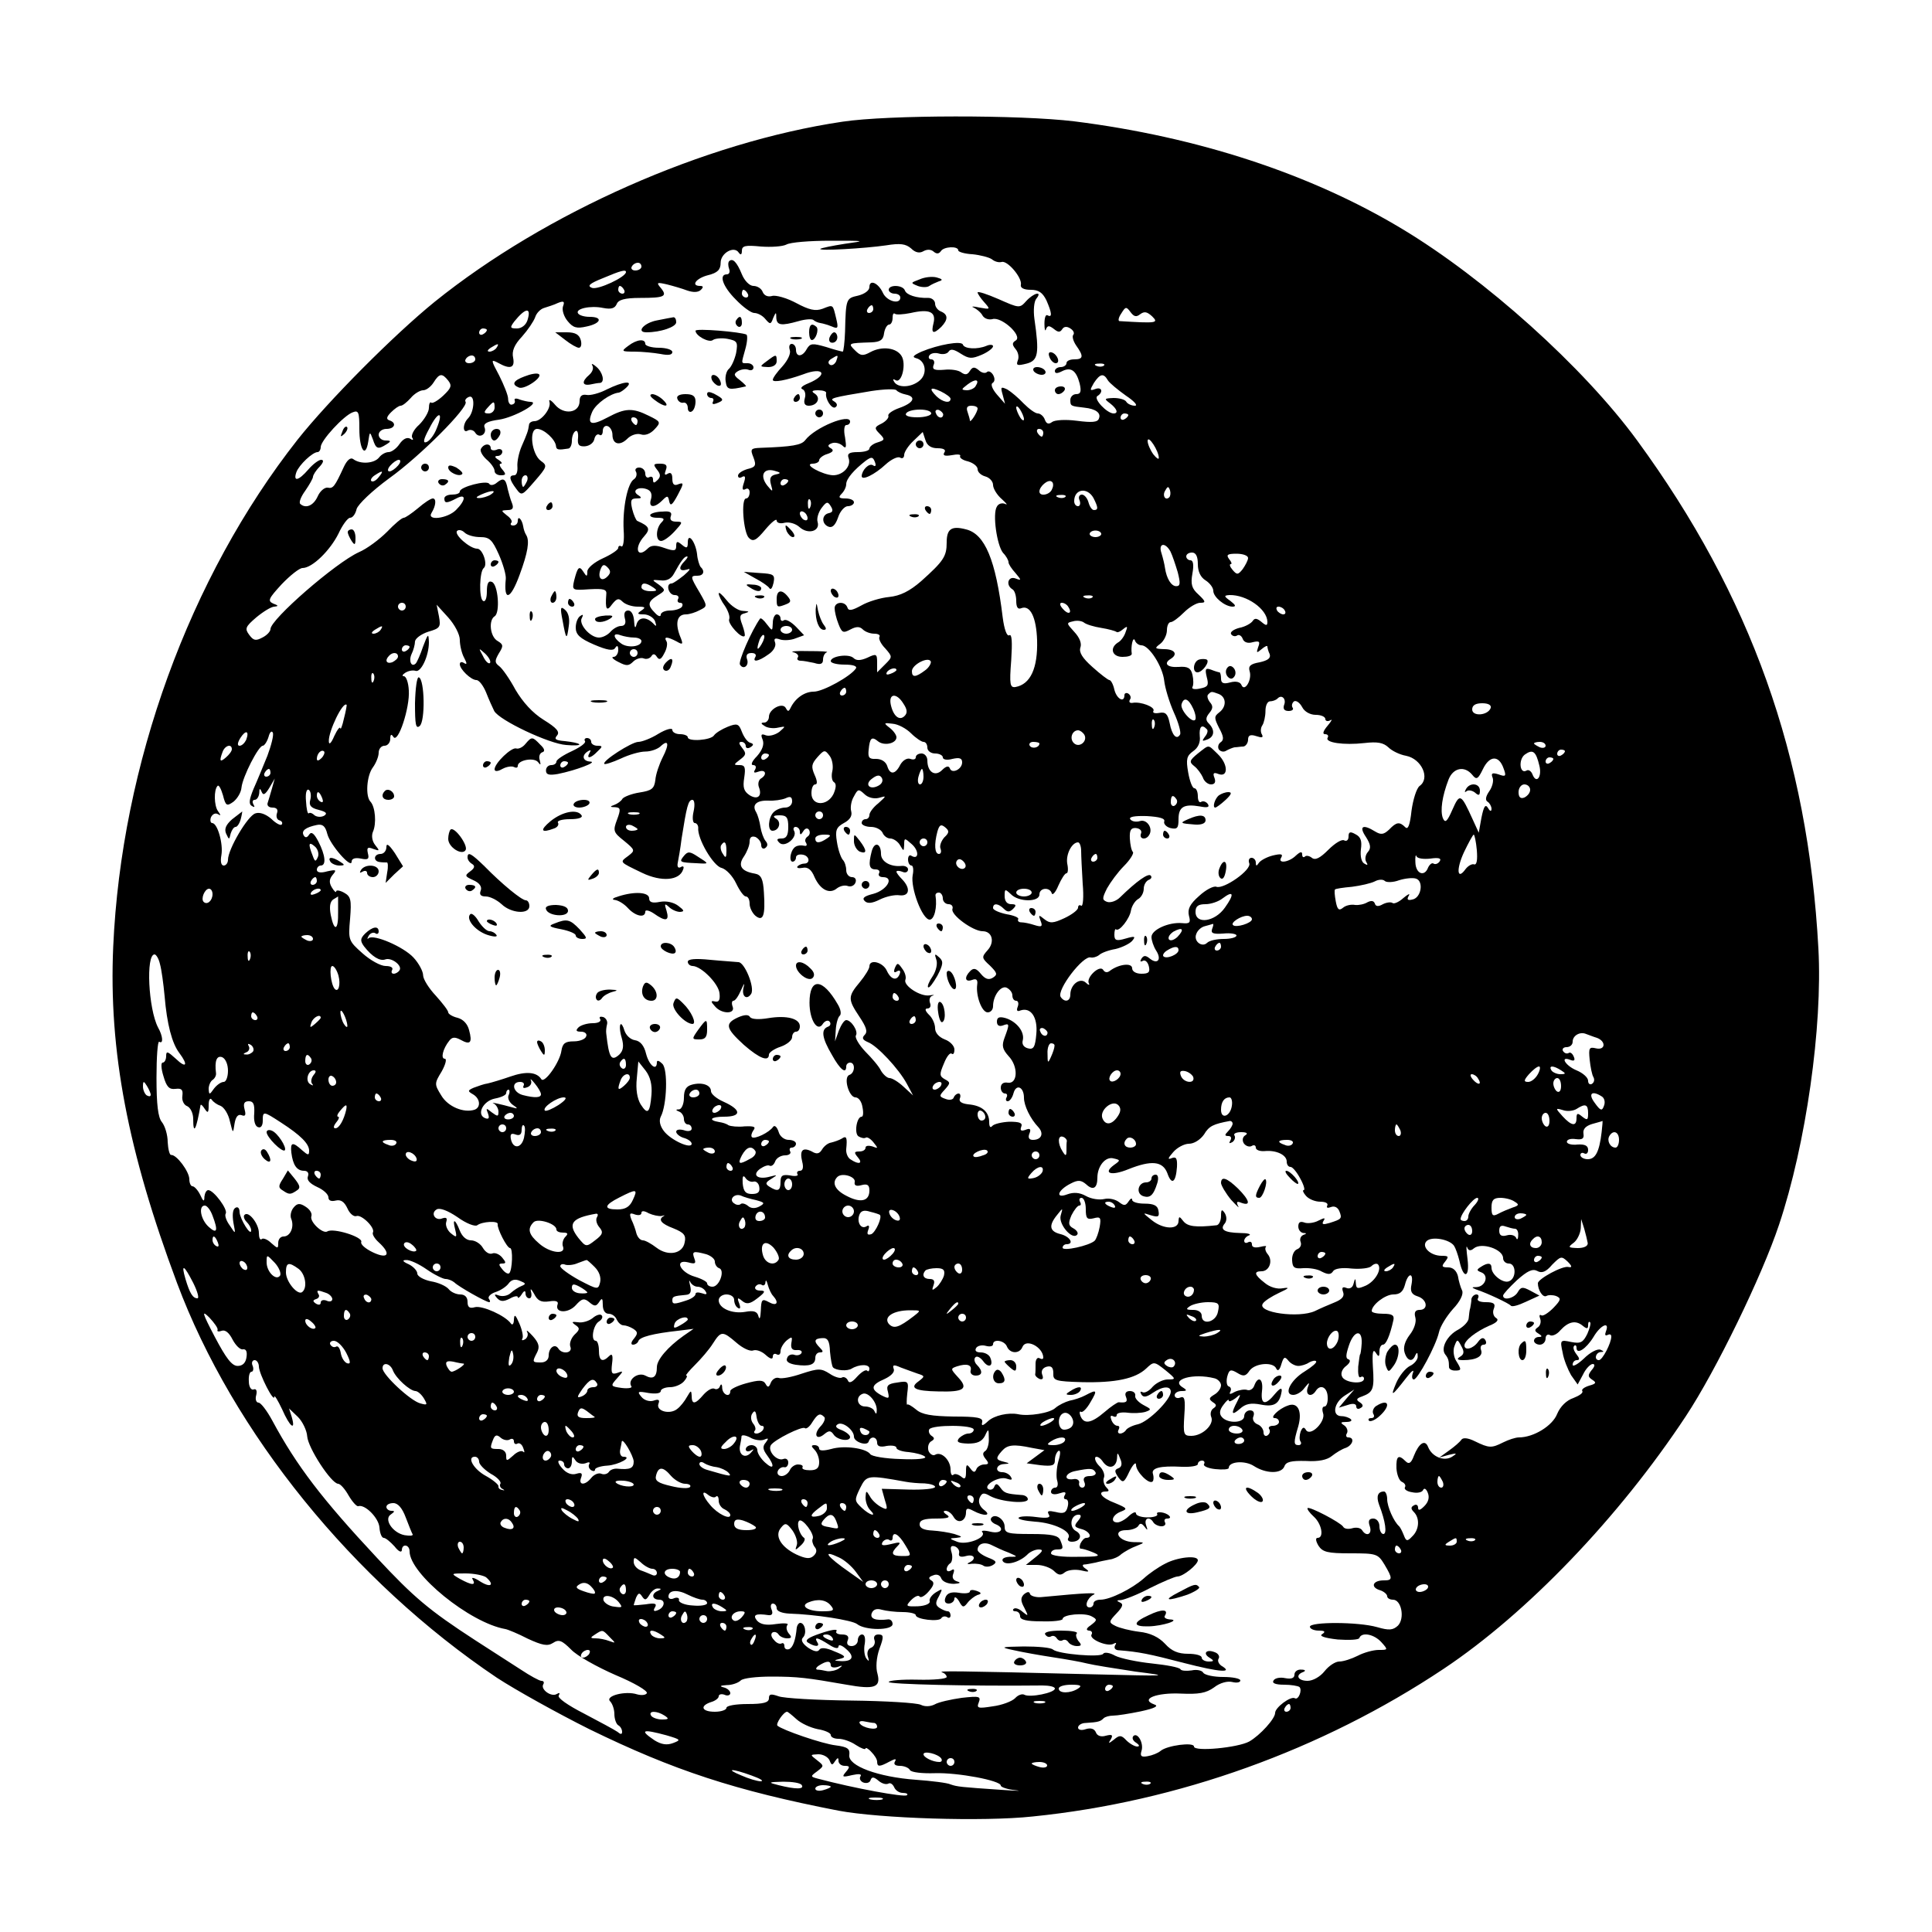 <?xml version="1.0" standalone="no"?>
<!DOCTYPE svg PUBLIC "-//W3C//DTD SVG 20010904//EN"
 "http://www.w3.org/TR/2001/REC-SVG-20010904/DTD/svg10.dtd">
<svg version="1.0" xmlns="http://www.w3.org/2000/svg"
 width="500pt" height="500pt" viewBox="0 0 500 500"
 preserveAspectRatio="xMidYMid meet">

<g transform="translate(0,500) scale(0.1,-0.1)"
fill="#000000" stroke="none">
<path d="M2180 4685 c-357 -53 -768 -235 -1055 -466 -106 -86 -275 -256 -355
-357 -280 -356 -456 -841 -477 -1312 -12 -270 38 -530 165 -870 145 -388 456
-772 828 -1022 49 -32 157 -92 239 -133 219 -107 378 -159 645 -211 107 -20
374 -29 503 -15 375 38 748 172 1063 382 216 144 454 392 627 654 78 118 197
363 241 495 70 209 113 513 102 715 -27 499 -175 913 -469 1315 -139 190 -394
419 -609 548 -236 142 -529 238 -848 278 -140 17 -481 17 -600 -1z m6 -316
c-32 -5 -61 -11 -63 -13 -6 -6 115 1 170 9 37 6 51 4 65 -8 11 -11 22 -13 32
-7 9 5 19 5 26 -1 8 -7 14 -6 19 1 7 12 45 14 45 2 0 -4 17 -9 37 -10 20 -2
43 -8 50 -13 7 -6 18 -9 25 -7 15 5 54 -41 50 -59 -2 -8 8 -13 25 -13 21 0 31
-7 41 -27 14 -32 16 -46 3 -39 -5 3 -8 -7 -8 -22 0 -15 2 -21 4 -14 4 10 8 10
20 1 11 -9 16 -10 22 -1 4 7 12 8 21 2 8 -5 11 -12 8 -16 -4 -4 -1 -16 7 -28
20 -28 19 -36 -5 -36 -11 0 -20 -4 -20 -10 0 -5 -7 -10 -15 -10 -8 0 -15 -5
-15 -10 0 -7 6 -7 18 -1 23 12 37 3 46 -31 5 -21 3 -28 -9 -28 -8 0 -15 -7
-15 -15 0 -16 1 -16 36 -20 30 -3 44 -14 38 -28 -3 -10 -18 -11 -57 -6 -30 4
-57 2 -64 -3 -9 -7 -15 -5 -19 6 -3 9 -12 16 -18 16 -7 0 -23 12 -37 26 -13
14 -32 30 -42 36 -17 8 -18 7 -12 -14 l6 -23 -21 24 c-12 14 -17 27 -11 30 6
4 6 12 1 21 -5 8 -12 11 -16 7 -4 -4 -14 -2 -21 5 -11 9 -16 9 -23 -2 -6 -10
-12 -11 -22 -4 -7 6 -27 9 -45 7 -25 -2 -31 1 -27 12 4 8 1 15 -6 15 -6 0 -8
5 -5 10 4 6 15 8 25 5 10 -3 21 -1 25 5 5 8 14 6 31 -5 22 -14 29 -14 55 -3
16 7 29 17 29 22 0 4 -8 5 -17 1 -24 -10 -57 -8 -61 3 -3 11 -64 0 -107 -18
-22 -10 -25 -14 -14 -17 24 -6 30 -39 10 -57 -21 -19 -57 -21 -67 -4 -4 7 -3
8 4 4 16 -9 28 43 15 63 -13 21 -50 26 -80 10 -20 -11 -26 -10 -40 4 -19 19
-19 19 42 21 23 1 31 6 33 24 2 12 8 22 13 22 5 0 9 8 9 17 0 9 2 14 6 11 3
-3 21 -2 41 2 48 11 66 3 59 -26 -7 -27 -1 -30 20 -10 18 19 18 32 -1 40 -8 3
-15 12 -15 20 0 8 -8 15 -17 15 -32 -1 -57 8 -61 19 -5 15 -42 16 -42 2 0 -5
7 -10 15 -10 8 0 15 -4 15 -10 0 -19 -35 -10 -45 12 -12 26 -35 36 -35 15 0
-9 -13 -18 -29 -22 -31 -7 -32 -7 -34 -93 -1 -28 -4 -52 -6 -52 -2 0 -22 5
-43 12 -35 10 -41 10 -50 -5 -11 -21 -28 -22 -28 -2 0 8 -5 15 -11 15 -6 0 -8
-7 -5 -16 3 -9 -5 -26 -19 -42 -14 -15 -25 -30 -25 -35 0 -8 36 -1 78 14 54
21 67 -1 14 -23 -15 -6 -22 -12 -16 -15 7 -2 10 -13 7 -23 -4 -14 0 -20 10
-20 22 0 32 20 16 31 -10 6 -8 9 8 9 13 0 22 -3 21 -7 -3 -16 15 -43 24 -37 6
4 5 10 -3 15 -14 8 -7 10 96 27 33 5 62 6 65 2 3 -4 14 -9 24 -11 29 -6 20
-22 -17 -35 -17 -6 -30 -15 -28 -20 2 -5 -6 -14 -17 -20 -19 -9 -20 -12 -6
-26 15 -15 14 -17 -5 -23 -11 -3 -21 -11 -21 -16 0 -5 -13 -9 -30 -9 -22 0
-28 -4 -24 -15 8 -21 -14 -45 -40 -45 -27 1 -79 29 -53 30 9 0 17 4 17 9 0 5
10 13 21 16 15 5 18 10 9 15 -9 5 -8 9 3 13 8 3 20 0 27 -6 10 -10 11 -5 7 21
-4 18 -2 32 3 32 6 0 10 4 10 9 0 22 -91 -15 -116 -48 -10 -13 -33 -17 -116
-20 -25 -1 -27 -3 -18 -25 8 -21 5 -25 -16 -30 -13 -4 -24 -11 -24 -17 0 -6 5
-7 11 -3 8 4 9 -1 4 -16 -5 -15 -4 -20 4 -16 6 4 11 0 11 -8 0 -9 -4 -16 -9
-16 -14 0 -7 -88 7 -102 11 -11 19 -7 43 22 16 19 29 29 29 23 0 -6 9 -9 20
-6 12 3 29 -2 39 -11 22 -20 54 -11 47 13 -3 9 2 25 10 36 13 17 16 18 24 5 7
-11 5 -16 -5 -18 -19 -4 -19 -28 -1 -35 10 -4 18 4 25 24 5 16 17 29 25 29 9
0 16 5 16 10 0 6 -10 10 -22 10 -17 0 -19 3 -10 12 7 7 12 18 12 25 0 14 20
37 51 61 14 10 18 10 23 -3 4 -10 2 -14 -5 -9 -10 6 -28 -12 -29 -28 0 -13 34
4 62 30 14 13 31 21 37 18 6 -4 11 -1 11 7 0 7 11 24 24 36 l24 23 7 -21 c4
-14 15 -21 31 -21 16 0 23 -4 18 -11 -5 -8 1 -10 19 -7 15 3 24 2 22 -2 -3 -4
6 -11 20 -14 14 -4 25 -13 25 -20 0 -8 9 -16 20 -19 11 -3 20 -13 20 -22 0 -9
10 -26 23 -37 12 -11 16 -16 8 -12 -7 3 -17 1 -21 -7 -12 -18 0 -101 16 -120
8 -8 14 -19 14 -24 0 -5 8 -17 18 -28 16 -19 16 -20 0 -14 -19 7 -26 -17 -8
-28 6 -3 10 -17 10 -30 0 -16 4 -23 13 -19 23 9 39 -23 41 -83 2 -72 -17 -114
-56 -121 -14 -2 -16 6 -11 69 3 47 2 69 -5 65 -6 -4 -13 15 -17 46 -18 149
-46 216 -95 228 -38 10 -50 1 -50 -34 0 -36 -8 -48 -66 -100 -30 -26 -54 -38
-83 -41 -22 -2 -55 -12 -72 -22 -24 -13 -33 -15 -36 -5 -6 17 -33 15 -33 -2 0
-8 4 -26 10 -41 9 -23 12 -24 31 -14 15 8 24 8 32 0 6 -6 19 -11 30 -11 10 0
16 -4 13 -8 -3 -5 4 -19 15 -30 19 -22 19 -22 -1 -42 l-20 -20 0 25 c0 23 -2
24 -25 13 -18 -8 -29 -8 -36 -1 -12 12 -59 5 -59 -8 0 -5 16 -9 36 -9 22 0 33
-4 29 -10 -13 -20 -85 -60 -109 -60 -24 0 -48 -17 -60 -42 -5 -10 -7 -10 -12
-1 -8 17 -44 -2 -44 -22 0 -8 -6 -15 -12 -15 -10 0 -9 -3 1 -9 7 -5 23 -7 35
-4 20 4 20 4 3 -11 -11 -8 -26 -12 -35 -9 -12 5 -14 2 -8 -12 4 -12 -1 -26
-15 -42 -13 -13 -17 -23 -10 -23 7 0 9 -5 5 -12 -5 -8 -2 -9 9 -5 19 7 23 -8
6 -18 -6 -4 -8 -14 -5 -22 9 -23 -3 -34 -24 -21 -15 10 -18 20 -14 45 4 27 2
33 -12 33 -16 0 -16 1 1 14 16 12 17 16 6 30 -9 11 -10 16 -2 16 6 0 11 -5 11
-11 0 -5 5 -7 12 -3 9 6 9 9 -1 12 -7 2 -16 15 -21 28 -8 21 -12 23 -37 13
-15 -6 -31 -16 -35 -22 -8 -13 -68 -17 -68 -5 0 4 -9 8 -20 8 -11 0 -20 5 -20
11 0 6 -16 2 -36 -10 -19 -12 -43 -21 -52 -21 -17 0 -95 -50 -88 -57 2 -2 21
4 43 14 21 10 49 18 63 18 14 0 31 6 39 13 21 20 24 7 6 -28 -9 -18 -18 -44
-19 -59 -3 -22 -9 -27 -41 -32 -20 -3 -40 -11 -44 -16 -3 -6 -13 -13 -21 -16
-12 -4 -12 -6 2 -6 14 -1 15 -5 5 -32 -11 -29 -10 -33 18 -55 29 -24 29 -25
11 -39 -23 -17 -24 -15 36 -44 50 -24 97 -20 106 9 3 7 0 10 -6 6 -7 -4 -10 1
-8 11 2 10 7 38 10 63 13 82 17 100 28 100 5 0 7 -12 3 -30 -4 -17 -2 -30 3
-30 5 0 9 -6 9 -12 -3 -28 39 -99 60 -104 12 -3 29 -21 38 -40 9 -19 20 -34
25 -34 6 0 10 -8 10 -19 0 -10 7 -24 15 -31 20 -16 26 0 22 60 -2 35 -7 46
-23 49 -36 6 -45 21 -29 44 8 12 15 29 15 39 0 11 5 15 15 12 8 -4 15 -13 15
-21 0 -8 5 -11 10 -8 7 5 8 11 1 19 -5 6 -11 23 -13 36 -2 14 -7 31 -11 38
-12 19 1 31 31 30 15 -1 35 2 45 6 12 6 17 4 17 -8 0 -9 -8 -16 -18 -16 -10 0
-23 -5 -30 -12 -14 -14 -16 -48 -3 -48 17 0 24 22 10 31 -10 6 -8 9 9 9 18 0
22 -6 22 -30 0 -22 -5 -30 -17 -30 -13 0 -14 -3 -6 -11 14 -14 48 14 38 31 -3
5 -1 10 4 10 6 0 11 -6 11 -12 0 -10 3 -9 9 1 5 8 11 9 15 3 3 -6 2 -13 -4
-17 -6 -4 -8 -11 -4 -16 3 -5 2 -9 -3 -8 -21 4 -31 -3 -36 -21 -3 -11 -1 -20
4 -20 5 0 9 5 9 11 0 6 8 9 18 7 17 -3 20 -23 3 -23 -5 0 -13 -3 -17 -7 -3 -4
2 -6 13 -4 13 3 23 -4 31 -24 15 -33 39 -45 58 -29 8 6 20 9 28 6 8 -3 17 1
20 9 3 8 -1 14 -9 14 -8 0 -15 8 -15 18 0 10 -4 22 -9 27 -5 6 -12 26 -15 46
-5 30 -2 38 18 49 15 8 22 18 19 30 -3 10 0 28 7 39 10 19 12 20 27 6 9 -9 24
-13 37 -10 21 6 21 6 -1 -14 -13 -10 -23 -24 -23 -30 0 -6 -4 -11 -10 -11 -5
0 -10 -4 -10 -10 0 -5 11 -10 24 -10 13 0 26 -7 30 -15 3 -8 12 -15 20 -15 8
0 20 -8 25 -17 10 -17 10 -17 11 1 0 18 1 18 20 1 19 -17 18 -41 -1 -30 -5 4
-9 -1 -9 -9 0 -9 4 -16 9 -16 4 0 6 -11 3 -25 -6 -33 25 -115 44 -115 12 0 20
32 15 63 0 4 3 7 9 7 5 0 10 -7 10 -15 0 -8 7 -15 15 -15 8 0 12 -6 10 -12 -6
-15 53 -58 78 -58 25 0 32 -28 13 -49 -16 -18 -16 -20 6 -40 19 -19 20 -23 8
-31 -11 -7 -20 -4 -31 9 -12 15 -19 17 -28 8 -16 -16 -14 -30 5 -23 10 4 15 1
13 -12 -4 -29 12 -72 27 -72 8 0 14 7 14 16 0 27 20 54 35 48 8 -4 15 -12 15
-20 0 -8 4 -14 10 -14 5 0 7 -7 4 -15 -4 -10 -2 -14 7 -10 27 9 45 -18 41 -61
-3 -34 -7 -41 -22 -37 -11 3 -16 11 -13 21 5 22 -16 48 -44 57 -17 5 -23 2
-23 -9 0 -10 6 -13 15 -10 18 7 18 4 5 -31 -8 -21 -6 -30 10 -48 26 -27 24
-73 -2 -69 -11 2 -18 -3 -18 -13 0 -8 5 -15 11 -15 5 0 7 -4 4 -10 -3 -5 -2
-10 3 -10 5 0 12 9 15 21 7 25 27 16 27 -12 0 -20 16 -54 38 -77 14 -16 7 -32
-15 -32 -10 0 -13 6 -9 16 5 12 2 15 -10 10 -11 -4 -15 -2 -11 8 4 10 -4 13
-31 13 -20 -1 -40 -6 -44 -11 -5 -6 -8 -2 -8 10 0 27 -19 43 -54 46 -17 2 -25
7 -22 15 3 7 1 13 -3 13 -5 0 -11 -5 -13 -11 -2 -5 -11 -7 -21 -3 -17 6 -17 8
-2 24 15 17 15 19 0 27 -14 8 -14 13 -2 41 7 18 16 29 20 25 4 -3 7 1 7 11 0
9 -11 21 -25 26 -15 6 -25 17 -25 29 0 11 -7 27 -16 35 -10 10 -11 16 -4 16 7
0 10 6 7 14 -3 8 -1 17 6 19 7 2 4 3 -7 1 -24 -4 -68 25 -63 40 3 7 -1 20 -8
29 -11 16 -13 16 -19 2 -4 -10 -2 -14 5 -9 7 4 10 2 8 -5 -7 -21 -23 -17 -34
7 -10 22 -45 31 -45 11 0 -6 -11 -24 -25 -41 -31 -37 -31 -44 -1 -89 18 -27
22 -39 14 -47 -8 -8 -6 -13 8 -19 24 -9 80 -69 101 -108 l16 -30 -25 23 c-13
12 -29 22 -36 22 -6 0 -16 9 -22 19 -5 11 -24 33 -41 50 -16 17 -27 36 -24 41
7 11 -12 40 -25 40 -5 0 -13 -12 -19 -27 l-10 -28 2 30 c1 17 6 33 10 36 5 4
3 17 -5 30 -39 68 -73 70 -73 4 0 -45 21 -78 35 -54 5 7 13 10 17 5 4 -5 2
-11 -4 -13 -19 -7 -16 -29 10 -73 21 -38 37 -51 37 -30 0 6 5 10 10 10 14 0
13 -27 -2 -32 -16 -6 -1 -58 16 -58 8 0 16 -11 18 -25 3 -14 2 -25 -2 -25 -13
0 -20 -44 -8 -51 7 -4 15 -6 19 -3 4 2 13 -4 20 -13 12 -15 12 -16 -3 -10 -10
3 -18 2 -18 -3 0 -6 -7 -10 -16 -10 -14 0 -14 -3 -4 -15 14 -16 3 -20 -18 -6
-8 4 -13 17 -12 27 3 30 1 36 -12 27 -7 -4 -19 -8 -27 -10 -8 -1 -18 -9 -23
-17 -7 -12 -14 -14 -27 -6 -24 12 -32 3 -25 -26 4 -15 2 -24 -6 -24 -6 0 -9
-4 -6 -9 3 -4 -6 -6 -19 -3 -20 3 -25 0 -25 -17 0 -23 -7 -26 -29 -12 -11 7
-10 11 5 20 17 11 17 11 -3 6 -32 -9 -48 4 -26 20 10 7 21 11 25 8 5 -2 11 3
14 11 3 9 15 16 26 16 10 0 16 5 13 10 -3 6 -1 10 4 10 6 0 11 5 11 10 0 6 -9
10 -19 10 -11 0 -23 9 -26 21 -4 12 -10 18 -14 13 -10 -15 -48 -33 -55 -27 -3
3 -1 11 4 18 7 9 1 11 -23 10 -17 -2 -36 0 -42 3 -5 4 -16 7 -23 8 -31 5 -23
14 12 14 46 0 45 18 -2 39 -18 8 -32 20 -32 27 0 16 -23 24 -49 17 -15 -4 -21
-13 -21 -34 0 -16 -6 -29 -12 -30 -10 0 -10 -2 0 -6 6 -2 12 -11 12 -19 0 -8
5 -14 10 -14 6 0 10 -5 10 -11 0 -6 -9 -8 -20 -4 -11 3 -20 2 -20 -4 0 -5 9
-13 20 -16 11 -3 20 -10 20 -15 0 -15 -54 9 -72 33 -10 13 -13 27 -8 37 16 30
19 123 4 137 -8 8 -14 10 -14 4 0 -24 -20 -9 -28 22 -5 21 -15 33 -29 35 -12
2 -23 13 -27 25 -3 11 -8 19 -10 16 -3 -3 -2 -19 3 -35 6 -21 4 -33 -6 -43
-21 -19 -27 -9 -34 54 -1 6 0 16 2 24 2 7 -2 16 -10 19 -8 2 -11 0 -8 -5 4 -6
-4 -11 -19 -11 -14 0 -31 -5 -37 -11 -8 -8 -6 -11 7 -11 10 0 16 -6 13 -12 -2
-7 -16 -13 -32 -13 -22 0 -29 -5 -32 -24 -4 -30 -44 -86 -52 -74 -12 19 -40
21 -80 7 -23 -8 -50 -16 -59 -18 -9 -1 -25 -7 -36 -11 -16 -7 -16 -9 -2 -17
19 -11 21 -34 4 -40 -28 -9 -69 8 -86 37 -18 29 -18 31 1 62 10 18 14 33 8 33
-11 0 -5 26 12 47 7 9 14 10 29 2 25 -14 31 -8 22 25 -4 16 -15 28 -30 32 -13
3 -24 10 -24 14 0 5 -15 24 -32 43 -18 19 -33 43 -33 53 0 10 -11 31 -25 46
-26 28 -103 61 -116 50 -4 -4 -4 -1 0 6 4 7 12 10 17 7 5 -4 9 -1 9 4 0 16
-16 13 -35 -5 -13 -13 -13 -19 -3 -33 21 -27 41 -39 55 -34 16 6 45 -16 37
-28 -3 -5 -10 -9 -15 -9 -6 0 -7 5 -4 10 3 6 -4 10 -17 10 -13 0 -40 15 -60
33 -36 32 -37 34 -32 89 4 50 2 58 -16 68 -11 6 -20 7 -20 3 0 -4 -5 0 -11 10
-8 13 -7 22 2 33 11 13 9 14 -14 9 -17 -5 -27 -3 -27 4 0 6 5 11 10 11 15 0
12 27 -6 62 -11 21 -18 27 -24 18 -5 -8 -10 -9 -14 -2 -7 12 5 21 34 27 15 3
22 -3 27 -23 7 -28 63 -92 63 -72 0 8 9 11 24 8 19 -4 22 -1 18 14 -3 14 -1
17 14 11 17 -6 17 -5 5 10 -8 10 -10 24 -6 34 10 22 6 65 -6 78 -14 14 -10 68
6 89 8 11 15 28 15 38 0 10 7 18 15 18 8 0 15 8 15 18 0 12 3 13 8 5 12 -19
43 76 40 120 -1 21 -7 37 -13 37 -5 0 -4 4 4 9 8 5 19 7 26 5 14 -6 35 38 35
74 -1 24 -2 23 -15 -11 -7 -21 -16 -41 -19 -44 -11 -11 -19 6 -11 24 5 10 9
25 9 33 1 8 16 19 34 25 31 9 33 12 28 40 l-6 30 30 -33 c17 -19 30 -44 30
-58 0 -14 5 -35 11 -46 8 -15 8 -19 0 -14 -6 4 -11 3 -11 -3 0 -13 29 -41 43
-41 7 0 18 -15 25 -32 7 -18 17 -40 21 -48 13 -24 142 -85 186 -88 21 -2 37
-1 34 2 -3 3 -19 6 -37 8 -24 2 -29 5 -20 15 7 9 -1 19 -35 40 -29 18 -54 46
-73 78 -15 28 -34 55 -42 61 -12 9 -12 14 -1 33 12 19 12 23 -3 32 -20 11 -24
54 -8 64 15 9 9 83 -7 89 -9 4 -13 -4 -13 -25 0 -17 -4 -28 -10 -24 -11 7 -9
77 2 85 11 9 -3 50 -17 50 -19 0 -61 37 -52 46 4 4 13 2 19 -4 7 -7 25 -12 41
-12 24 0 31 -7 48 -45 11 -25 19 -53 18 -63 -6 -60 12 -55 36 11 21 57 26 87
17 102 -4 6 -7 16 -8 23 -3 18 -14 29 -14 14 0 -7 -5 -12 -12 -12 -6 0 -8 3
-5 7 4 3 -1 12 -11 19 -16 13 -16 13 2 14 13 0 16 5 11 18 -4 9 -8 25 -11 36
-5 27 -11 31 -28 17 -8 -7 -17 -8 -20 -3 -6 10 -76 -8 -76 -20 0 -5 -9 -8 -20
-8 -11 0 -20 -4 -20 -10 0 -13 6 -13 31 0 26 14 25 -4 -1 -30 -22 -22 -77 -29
-63 -7 11 18 13 37 3 37 -5 0 -22 -11 -38 -25 -17 -14 -33 -25 -37 -25 -5 0
-24 -16 -43 -36 -20 -20 -52 -44 -73 -53 -60 -27 -229 -174 -229 -199 0 -6 -9
-16 -21 -22 -17 -9 -23 -8 -34 7 -12 16 -10 21 18 45 18 15 39 28 47 28 11 1
11 3 -3 8 -15 7 -12 13 22 50 22 23 46 42 54 42 25 0 71 45 93 89 10 22 24 41
30 41 7 0 14 10 17 23 4 12 39 46 84 79 81 58 206 184 198 198 -3 4 1 10 9 13
16 6 14 -39 -3 -56 -14 -14 -14 -40 0 -31 6 3 15 1 19 -6 10 -16 31 -4 24 14
-4 10 8 16 38 20 39 6 109 45 81 46 -6 0 -19 3 -28 6 -9 4 -15 3 -13 -2 2 -5
-1 -10 -7 -11 -5 -2 -10 5 -10 15 0 9 -11 36 -23 60 -22 41 -22 43 -3 33 32
-18 44 -13 39 13 -4 17 3 34 23 55 15 17 30 39 34 50 3 10 13 21 23 24 9 3 26
8 36 13 15 6 18 4 13 -9 -3 -9 2 -26 12 -38 14 -17 23 -20 49 -14 38 8 43 25
8 25 -14 0 -27 4 -30 9 -8 12 32 21 65 14 21 -4 30 -1 35 10 4 11 20 16 61 16
63 0 71 4 53 26 -12 14 -10 15 16 9 16 -4 40 -11 53 -16 15 -5 28 -5 35 2 7 7
6 10 -2 10 -25 0 -11 20 21 28 24 6 32 14 32 32 0 25 35 45 47 26 5 -7 8 -5 8
5 0 13 9 15 49 11 27 -2 56 0 66 5 10 6 61 10 114 10 92 0 94 0 37 -8z m-526
-59 c0 -5 -7 -10 -16 -10 -8 0 -12 5 -9 10 3 6 10 10 16 10 5 0 9 -4 9 -10z
m-40 -14 c0 -13 -73 -47 -88 -41 -13 5 -7 11 28 25 47 20 60 23 60 16z m-5
-46 c3 -5 1 -10 -4 -10 -6 0 -11 5 -11 10 0 6 2 10 4 10 3 0 8 -4 11 -10z
m645 -50 c0 -5 -5 -10 -11 -10 -5 0 -7 5 -4 10 3 6 8 10 11 10 2 0 4 -4 4 -10z
m691 -13 c11 8 18 6 31 -6 17 -17 12 -18 -85 -12 -4 1 -2 10 5 20 11 18 13 18
24 3 9 -12 15 -13 25 -5z m-1586 -16 c-4 -12 -15 -21 -27 -21 -18 0 -19 2 -7
18 29 36 45 38 34 3z m-105 -25 c0 -3 -4 -8 -10 -11 -5 -3 -10 -1 -10 4 0 6 5
11 10 11 6 0 10 -2 10 -4z m25 -46 c-3 -5 -12 -10 -18 -10 -7 0 -6 4 3 10 19
12 23 12 15 0z m-55 -30 c0 -5 -7 -10 -16 -10 -8 0 -12 5 -9 10 3 6 10 10 16
10 5 0 9 -4 9 -10z m934 -5 c-4 -8 -11 -12 -16 -9 -6 4 -5 10 3 15 19 12 19
11 13 -6z m693 -11 c-3 -3 -12 -4 -19 -1 -8 3 -5 6 6 6 11 1 17 -2 13 -5z
m-1697 -39 c10 -13 8 -19 -13 -39 -14 -13 -28 -21 -31 -18 -3 3 -6 -3 -6 -14
0 -10 -12 -30 -25 -43 -14 -12 -22 -28 -18 -34 4 -6 1 -7 -6 -2 -8 4 -18 -1
-27 -14 -8 -12 -21 -21 -28 -21 -8 0 -19 -6 -25 -14 -13 -16 -49 -18 -67 -4
-7 5 -16 -3 -24 -20 -24 -52 -28 -57 -42 -54 -8 1 -20 -9 -26 -23 -11 -24 -31
-32 -45 -19 -4 4 2 19 13 34 11 16 20 32 20 36 0 4 7 16 17 26 10 11 12 18 4
18 -6 0 -21 -11 -33 -25 -25 -29 -40 -33 -31 -7 7 19 42 52 55 52 4 0 8 6 8
13 0 17 60 82 83 90 15 6 17 0 17 -43 0 -54 16 -77 23 -33 4 27 4 27 12 6 8
-25 13 -27 35 -13 13 8 12 10 -2 10 -10 0 -18 7 -18 15 0 8 9 15 20 15 22 0
27 16 8 22 -9 3 -8 9 4 21 9 9 20 17 25 17 5 0 16 9 26 20 9 11 24 20 32 20 8
0 20 9 27 20 15 24 22 25 38 5z m1707 1 c4 -7 26 -25 47 -40 21 -14 32 -26 23
-26 -9 0 -19 5 -22 10 -3 6 -18 10 -33 10 -25 -1 -25 -2 -9 -14 18 -14 22 -26
9 -26 -17 0 -53 38 -42 45 16 10 12 25 -6 18 -14 -5 -14 -3 -3 16 16 24 25 26
36 7z m-342 -15 c-3 -6 -14 -11 -23 -11 -15 1 -15 2 2 15 21 16 32 13 21 -4z
m-65 -33 c0 -13 -20 -9 -36 6 -21 21 -17 26 11 13 14 -7 25 -15 25 -19z
m-1180 -23 c0 -8 -7 -15 -15 -15 -13 0 -14 3 -3 15 16 18 18 18 18 0z m1250
-2 c0 -10 -20 -40 -20 -31 0 3 -3 13 -6 22 -4 11 -1 16 10 16 9 0 16 -3 16 -7z
m120 -28 c0 -5 -5 -3 -10 5 -5 8 -10 20 -10 25 0 6 5 3 10 -5 5 -8 10 -19 10
-25z m-240 15 c0 -5 -16 -10 -36 -10 -21 0 -33 4 -29 10 3 6 19 10 36 10 16 0
29 -4 29 -10z m31 -3 c-1 -12 -15 -9 -19 4 -3 6 1 10 8 8 6 -3 11 -8 11 -12z
m-1311 -36 c-6 -16 -18 -32 -26 -35 -10 -4 -9 6 7 35 23 46 38 46 19 0z m1790
35 c0 -3 -4 -8 -10 -11 -5 -3 -10 -1 -10 4 0 6 5 11 10 11 6 0 10 -2 10 -4z
m-220 -46 c0 -5 -2 -10 -4 -10 -3 0 -8 5 -11 10 -3 6 -1 10 4 10 6 0 11 -4 11
-10z m299 -65 c0 -5 -6 -1 -14 9 -8 11 -15 27 -15 35 1 17 29 -26 29 -44z
m-1969 -20 c-7 -8 -17 -15 -22 -15 -6 0 -5 7 2 15 7 8 17 15 22 15 6 0 5 -7
-2 -15z m977 -23 c-13 -3 -16 -10 -12 -25 6 -21 5 -21 -9 -4 -20 25 -11 46 17
39 19 -5 19 -7 4 -10z m-1027 -7 c-7 -9 -15 -13 -19 -10 -3 3 1 10 9 15 21 14
24 12 10 -5z m1060 -9 c0 -3 -4 -8 -10 -11 -5 -3 -10 -1 -10 4 0 6 5 11 10 11
6 0 10 -2 10 -4z m683 -21 c-5 -16 -33 -21 -33 -7 0 13 22 32 31 26 5 -2 6
-11 2 -19z m303 -22 c-10 -10 -19 5 -10 18 6 11 8 11 12 0 2 -7 1 -15 -2 -18z
m-1756 7 c-8 -5 -22 -9 -30 -9 -10 0 -8 3 5 9 27 12 43 12 25 0z m1560 -9 c12
-24 13 -31 1 -31 -5 0 -11 9 -14 20 -3 11 -11 20 -17 20 -7 0 -10 -7 -6 -15 3
-8 1 -15 -4 -15 -6 0 -10 6 -10 13 0 32 34 37 50 8z m-73 3 c-3 -3 -12 -4 -19
-1 -8 3 -5 6 6 6 11 1 17 -2 13 -5z m-660 -26 c-3 -8 -6 -5 -6 6 -1 11 2 17 5
13 3 -3 4 -12 1 -19z m-7 -29 c0 -6 -4 -7 -10 -4 -5 3 -10 11 -10 16 0 6 5 7
10 4 6 -3 10 -11 10 -16z m760 -41 c0 -4 -7 -8 -15 -8 -8 0 -15 4 -15 8 0 5 7
9 15 9 8 0 15 -4 15 -9z m179 -45 c5 -10 13 -34 19 -54 7 -28 7 -36 -4 -36
-13 0 -25 20 -29 47 -1 8 -5 25 -9 38 -9 26 9 30 23 5z m71 -33 c0 -19 7 -34
20 -42 11 -7 20 -19 20 -27 0 -16 29 -40 49 -41 11 0 9 4 -5 15 -17 12 -17 14
-2 15 44 1 97 -36 98 -69 0 -11 -3 -11 -16 0 -11 9 -17 10 -22 2 -4 -6 -19
-15 -35 -18 -15 -4 -24 -11 -21 -16 3 -5 10 -7 15 -4 5 4 12 0 15 -8 3 -9 13
-13 26 -9 17 4 20 2 14 -13 -5 -15 -4 -16 9 -5 8 7 15 10 15 7 0 -3 2 -12 6
-20 3 -10 -4 -16 -26 -21 -24 -4 -30 -10 -26 -23 7 -22 -13 -55 -21 -36 -3 8
-14 11 -29 7 -18 -5 -24 -2 -24 10 0 9 -2 16 -4 16 -2 0 -12 3 -22 7 -14 5
-16 2 -11 -19 6 -22 3 -26 -18 -30 -13 -3 -22 -1 -19 4 3 5 3 19 0 32 -4 17
-12 22 -36 20 -29 -2 -40 9 -20 21 19 12 10 25 -17 25 -25 1 -26 2 -10 14 9 7
17 23 17 35 0 11 4 21 10 21 5 0 20 11 34 25 14 14 33 25 42 25 15 0 15 3 -4
21 -18 16 -21 27 -16 55 4 22 2 34 -5 34 -6 0 -11 5 -11 10 0 6 7 10 15 10 10
0 15 -10 15 -30z m130 16 c0 -6 -7 -19 -14 -29 -12 -15 -15 -15 -26 -2 -7 8
-9 15 -5 15 4 0 2 6 -4 13 -8 11 -5 14 19 14 17 0 30 -5 30 -11z m-403 -102
c-3 -3 -12 -4 -19 -1 -8 3 -5 6 6 6 11 1 17 -2 13 -5z m-1777 -24 c0 -5 -4
-10 -10 -10 -5 0 -10 5 -10 10 0 6 5 10 10 10 6 0 10 -4 10 -10z m1715 -1 c11
-17 -1 -21 -15 -4 -8 9 -8 15 -2 15 6 0 14 -5 17 -11z m560 -9 c3 -5 2 -10 -4
-10 -5 0 -13 5 -16 10 -3 6 -2 10 4 10 5 0 13 -4 16 -10z m-475 -45 c19 -3 36
-8 39 -10 2 -3 10 0 18 7 11 9 12 7 6 -8 -3 -10 -12 -23 -20 -27 -22 -14 -15
-37 12 -37 14 0 24 3 24 8 -3 18 3 46 8 35 2 -7 10 -13 17 -13 20 0 55 -55 59
-92 2 -18 13 -55 25 -82 12 -26 19 -52 16 -57 -9 -15 -21 -2 -27 30 -5 24 -11
29 -27 26 -11 -2 -18 0 -15 5 6 10 -33 25 -54 21 -7 -1 -10 2 -7 8 4 5 2 12
-4 16 -5 3 -10 1 -10 -4 0 -21 -20 -10 -26 14 -3 14 -9 25 -13 25 -3 0 -23 15
-44 34 -26 23 -35 38 -31 50 4 11 -2 26 -16 41 -20 22 -21 23 -3 27 10 3 23 1
28 -3 6 -5 26 -11 45 -14z m-1865 -5 c-3 -5 -12 -10 -18 -10 -7 0 -6 4 3 10
19 12 23 12 15 0z m75 -44 c0 -3 -4 -8 -10 -11 -5 -3 -10 -1 -10 4 0 6 5 11
10 11 6 0 10 -2 10 -4z m208 -42 c-4 -3 -12 5 -18 18 -12 22 -12 22 6 6 10
-10 15 -20 12 -24z m-238 17 c0 -5 -7 -11 -15 -15 -15 -5 -20 5 -8 17 9 10 23
9 23 -2z m1364 -36 c-24 -18 -34 -19 -34 -2 0 17 43 39 49 25 1 -5 -5 -16 -15
-23z m-74 1 c0 -2 -7 -7 -16 -10 -8 -3 -12 -2 -9 4 6 10 25 14 25 6z m-1353
-28 c-3 -8 -6 -5 -6 6 -1 11 2 17 5 13 3 -3 4 -12 1 -19z m1223 -28 c0 -5 -5
-10 -11 -10 -5 0 -7 5 -4 10 3 6 8 10 11 10 2 0 4 -4 4 -10z m964 -6 c20 -8
21 -33 1 -48 -13 -10 -13 -14 0 -40 12 -22 13 -31 4 -37 -6 -4 -8 -12 -5 -18
4 -6 13 -8 19 -4 7 4 17 8 22 9 6 0 16 2 23 2 6 1 12 9 12 18 0 11 6 14 21 9
15 -5 19 -4 15 4 -4 6 -4 17 1 24 4 6 8 23 8 37 0 14 5 25 12 25 6 0 15 3 19
7 11 12 24 -1 17 -17 -3 -10 1 -15 12 -15 9 0 14 4 10 9 -3 5 -1 12 4 16 6 3
15 -4 21 -15 6 -12 21 -20 35 -20 14 0 25 -5 25 -11 0 -5 6 -7 13 -3 6 4 3 -2
-7 -14 -12 -14 -14 -22 -7 -22 7 0 10 -4 7 -9 -8 -13 42 -20 95 -14 34 4 49 1
62 -11 9 -9 29 -19 46 -22 40 -8 63 -58 35 -78 -8 -6 -17 -35 -21 -64 -4 -37
-9 -50 -16 -43 -15 15 -23 14 -42 -6 -14 -13 -21 -14 -36 -5 -32 20 -43 14
-24 -14 12 -19 14 -29 5 -39 -7 -8 -8 -20 -4 -26 5 -8 3 -9 -5 -4 -8 4 -11 20
-9 37 3 21 0 32 -14 39 -14 8 -18 6 -18 -6 0 -9 -5 -13 -11 -10 -6 4 -24 -7
-41 -24 -22 -22 -34 -28 -43 -21 -6 5 -15 7 -18 3 -4 -3 -7 -1 -7 6 0 8 -5 7
-16 -3 -18 -18 -49 -22 -38 -5 5 9 -1 10 -22 5 -16 -4 -32 -13 -36 -19 -6 -9
-8 -9 -8 1 0 6 -5 12 -11 12 -6 0 -9 -6 -6 -14 7 -17 -66 -68 -85 -61 -7 3
-28 -8 -45 -24 -24 -21 -30 -34 -26 -51 5 -18 2 -21 -18 -19 -34 3 -79 -17
-79 -36 0 -8 5 -24 12 -35 15 -23 4 -37 -16 -21 -11 9 -16 9 -22 0 -4 -7 -3
-9 3 -6 6 4 13 -2 16 -13 4 -16 0 -20 -19 -20 -14 0 -24 6 -24 14 0 15 -34 11
-57 -6 -7 -6 -14 -5 -18 2 -9 14 -45 -20 -37 -35 3 -5 -1 -5 -8 2 -15 14 -40
-5 -40 -31 0 -18 -15 -21 -25 -6 -11 18 59 109 78 102 5 -1 14 1 21 6 6 6 25
13 43 16 17 4 37 14 43 21 10 12 7 13 -17 6 -24 -7 -29 -5 -29 10 0 10 2 16 4
14 8 -8 36 28 39 49 2 11 10 24 18 29 8 4 15 16 15 27 0 10 6 20 13 23 6 2 9
7 5 11 -6 7 -36 -14 -79 -56 -10 -10 -25 -15 -34 -12 -13 5 -13 9 0 35 9 16
28 42 44 58 16 16 26 33 23 36 -4 4 -7 19 -8 35 -1 22 3 28 16 27 10 -1 16 -7
13 -14 -6 -15 13 -18 21 -4 11 17 -6 42 -24 36 -10 -3 -21 -1 -25 5 -4 6 11 9
43 8 33 -2 48 -6 45 -14 -2 -6 5 -14 16 -17 18 -4 21 0 21 23 0 32 14 40 55
33 20 -4 26 -2 21 6 -4 6 -12 9 -17 6 -5 -4 -9 3 -9 14 0 12 -4 21 -9 21 -5 0
-12 18 -16 41 -6 34 -4 43 13 55 13 9 19 23 17 39 -2 24 5 32 18 18 4 -3 2
-12 -5 -20 -8 -11 -7 -12 6 -7 19 7 21 25 4 42 -8 8 -8 15 2 27 9 11 10 18 1
28 -6 8 -8 17 -4 20 8 8 8 8 27 1z m-816 -25 c10 -15 11 -24 3 -32 -14 -14
-30 1 -36 31 -5 28 16 29 33 1z m750 -13 c6 -13 8 -26 5 -29 -8 -9 -40 27 -35
41 6 19 18 14 30 -12z m-2198 -26 c-4 -19 -9 -30 -9 -25 -1 6 -8 -3 -16 -20
-8 -19 -14 -24 -14 -13 -1 25 36 103 46 94 1 0 -2 -17 -7 -36z m2968 28 c-7
-20 -48 -23 -48 -4 0 11 9 16 26 16 16 0 24 -5 22 -12z m-871 -50 c-3 -8 -6
-5 -6 6 -1 11 2 17 5 13 3 -3 4 -12 1 -19z m-629 -16 c12 -12 27 -22 32 -22 6
0 10 -7 10 -15 0 -8 9 -15 20 -15 11 0 20 -5 20 -10 0 -6 11 -8 25 -4 18 4 25
2 25 -9 0 -18 -27 -31 -32 -15 -3 7 -10 5 -20 -5 -18 -18 -38 -5 -38 25 0 10
-7 18 -15 18 -8 0 -15 -4 -15 -10 0 -5 -6 -7 -14 -4 -8 3 -19 -3 -26 -15 -13
-26 -27 -27 -34 -3 -4 11 -15 18 -29 18 -18 -1 -21 4 -19 23 3 32 8 36 25 22
16 -12 47 -5 47 11 0 6 -8 17 -17 24 -17 13 -16 14 7 11 14 -1 35 -12 48 -25z
m-1721 -17 c-4 -8 -11 -15 -17 -15 -6 0 -6 7 2 20 14 22 24 19 15 -5z m55 -41
c-11 -27 -27 -66 -36 -86 -11 -27 -13 -39 -4 -44 7 -4 8 -3 4 4 -4 7 -2 12 3
12 6 0 11 8 12 18 0 12 2 13 6 3 4 -10 9 -8 20 10 l14 24 -7 -25 c-4 -14 -9
-31 -11 -37 -3 -7 2 -13 12 -13 11 0 15 -5 12 -14 -3 -8 -1 -17 6 -19 7 -2 9
-7 6 -11 -3 -3 -15 3 -27 15 -14 12 -30 18 -41 14 -20 -6 -71 -93 -71 -120 0
-8 -5 -15 -11 -15 -7 0 -9 11 -6 27 5 29 -10 83 -24 83 -4 0 -6 7 -3 15 4 8
11 12 18 8 8 -5 8 -3 0 8 -10 14 -11 55 -1 65 3 4 9 -7 14 -24 7 -28 10 -29
27 -17 10 8 20 24 21 37 3 28 44 108 55 108 4 0 11 10 15 23 3 12 8 17 11 11
3 -6 -4 -33 -14 -60z m2114 55 c10 -17 -13 -36 -27 -22 -12 12 -4 33 11 33 5
0 12 -5 16 -11z m-116 -23 c0 -11 -19 -15 -25 -6 -3 5 1 10 9 10 9 0 16 -2 16
-4z m1310 -6 c0 -5 -7 -7 -15 -4 -8 4 -15 8 -15 10 0 2 7 4 15 4 8 0 15 -4 15
-10z m-3400 -9 c0 -5 -7 -14 -15 -21 -16 -14 -18 -10 -9 14 6 17 24 22 24 7z
m232 -23 c-7 -7 -12 -8 -12 -2 0 14 12 26 19 19 2 -3 -1 -11 -7 -17z m1322
-34 c-3 -12 -1 -25 4 -28 7 -4 6 -15 -1 -31 -16 -32 -57 -31 -57 2 0 13 4 23
10 23 6 0 5 10 -2 25 -9 21 -8 28 8 46 17 19 19 19 31 3 7 -9 10 -27 7 -40z
m1830 14 c7 -29 -8 -48 -18 -22 -3 8 -10 13 -15 10 -18 -11 -22 28 -5 41 21
15 29 9 38 -29z m66 38 c0 -3 -4 -8 -10 -11 -5 -3 -10 -1 -10 4 0 6 5 11 10
11 6 0 10 -2 10 -4z m-2060 -10 c0 -3 -4 -8 -10 -11 -5 -3 -10 -1 -10 4 0 6 5
11 10 11 6 0 10 -2 10 -4z m1901 -34 c8 -21 6 -23 -13 -16 -16 5 -20 3 -15 -9
3 -8 -1 -24 -9 -35 -9 -13 -11 -23 -4 -27 5 -3 10 -12 10 -18 0 -8 -4 -7 -9 2
-7 11 -11 4 -17 -25 l-7 -39 -16 35 c-30 66 -33 68 -52 25 -14 -32 -19 -36
-25 -22 -7 19 -2 56 15 100 12 30 41 36 61 12 11 -14 15 -12 28 15 17 35 41
36 53 2z m129 24 c0 -3 -4 -8 -10 -11 -5 -3 -10 -1 -10 4 0 6 5 11 10 11 6 0
10 -2 10 -4z m-3320 -36 c0 -5 -5 -10 -11 -10 -5 0 -7 5 -4 10 3 6 8 10 11 10
2 0 4 -4 4 -10z m1690 -10 c0 -11 -4 -20 -9 -20 -5 0 -7 9 -4 20 3 11 7 20 9
20 2 0 4 -9 4 -20z m-116 -23 c-23 -13 -38 3 -17 18 13 10 20 10 25 2 4 -7 1
-15 -8 -20z m1686 -11 c0 -8 -7 -16 -15 -20 -10 -4 -15 1 -15 14 0 11 7 20 15
20 8 0 15 -6 15 -14z m-3157 -26 c-4 -14 1 -21 22 -26 19 -5 23 -9 14 -15 -7
-4 -18 -4 -25 1 -6 6 -13 8 -15 5 -3 -2 -6 12 -7 31 -2 20 1 33 7 30 5 -3 7
-15 4 -26z m31 4 c3 -8 2 -12 -4 -9 -6 3 -10 10 -10 16 0 14 7 11 14 -7z
m2211 -3 c3 -5 1 -12 -5 -16 -5 -3 -10 1 -10 9 0 18 6 21 15 7z m-1392 -38
c-7 -2 -19 -2 -25 0 -7 3 -2 5 12 5 14 0 19 -2 13 -5z m477 -3 c0 -5 -4 -10
-10 -10 -5 0 -10 5 -10 10 0 6 5 10 10 10 6 0 10 -4 10 -10z m-480 -36 c0 -2
-7 -4 -15 -4 -8 0 -15 4 -15 10 0 5 7 7 15 4 8 -4 15 -8 15 -10z m794 -21 c-8
-9 -13 -22 -10 -29 3 -8 1 -14 -4 -14 -11 0 -13 24 -4 58 5 17 9 20 20 11 11
-9 11 -14 -2 -26z m-304 -3 c-19 -13 -30 -13 -30 0 0 6 10 10 23 10 18 0 19
-2 7 -10z m1682 -30 c2 -25 0 -39 -7 -37 -5 2 -15 -3 -22 -12 -22 -31 -25 -1
-4 44 12 25 23 45 25 45 2 0 6 -18 8 -40z m-1422 20 c0 -5 -4 -10 -10 -10 -5
0 -10 5 -10 10 0 6 5 10 10 10 6 0 10 -4 10 -10z m-1577 -37 c-6 -14 -8 -14
-14 3 -12 30 -10 37 5 24 8 -6 12 -19 9 -27z m1057 15 c0 -18 -2 -20 -9 -8 -6
8 -7 18 -5 22 9 14 14 9 14 -14z m918 0 c0 -13 2 -51 4 -85 3 -34 1 -60 -4
-57 -4 3 -8 1 -8 -5 0 -6 -16 -18 -35 -27 -30 -14 -38 -14 -52 -3 -15 12 -16
12 -10 -4 6 -15 3 -17 -16 -11 -12 4 -27 7 -34 7 -7 0 -10 4 -8 8 3 4 -11 10
-30 13 -19 4 -35 11 -35 16 0 14 14 12 28 -2 9 -9 15 -9 24 0 9 9 8 12 -5 12
-11 0 -17 8 -17 21 0 19 1 19 16 5 20 -21 74 -21 74 -1 0 18 27 20 32 3 2 -6
10 3 17 20 8 18 17 32 21 32 4 0 5 11 2 25 -4 24 12 55 28 55 4 0 8 -10 8 -22z
m42 -18 c0 -5 -5 -10 -11 -10 -5 0 -7 5 -4 10 3 6 8 10 11 10 2 0 4 -4 4 -10z
m862 -2 c21 3 29 1 24 -7 -4 -6 -11 -9 -16 -6 -4 3 -10 -2 -14 -10 -9 -25 -32
-17 -33 13 -1 15 1 22 3 16 2 -6 19 -8 36 -6z m-1205 -24 c-9 -9 -28 6 -21 18
4 6 10 6 17 -1 6 -6 8 -13 4 -17z m-1677 -34 c0 -5 -5 -10 -11 -10 -5 0 -7 5
-4 10 3 6 8 10 11 10 2 0 4 -4 4 -10z m2801 2 c16 5 36 7 44 4 20 -7 13 -50
-10 -54 -12 -3 -15 0 -9 10 4 7 -2 4 -14 -6 -12 -11 -25 -16 -28 -13 -4 3 -15
2 -25 -3 -12 -7 -19 -6 -21 2 -3 7 -9 8 -19 3 -8 -5 -22 -8 -32 -7 -10 2 -24
-1 -31 -7 -11 -9 -15 -5 -19 16 -3 16 -4 29 -2 31 1 2 21 5 44 7 23 3 49 9 59
14 9 5 21 6 26 1 4 -4 21 -4 37 2z m-3071 -36 c0 -17 -14 -29 -23 -20 -8 8 3
34 14 34 5 0 9 -6 9 -14z m280 10 c0 -2 -7 -7 -16 -10 -8 -3 -12 -2 -9 4 6 10
25 14 25 6z m1840 -6 c0 -5 -9 -10 -20 -10 -11 0 -20 5 -20 10 0 6 9 10 20 10
11 0 20 -4 20 -10z m500 -39 c-26 -37 -76 -44 -76 -11 0 15 7 20 26 20 14 0
34 7 44 15 29 22 31 11 6 -24z m-2295 -11 c1 -48 -10 -53 -19 -8 -4 21 -2 34
6 40 7 4 13 8 13 8 0 0 0 -18 0 -40z m2365 -19 c0 -10 -42 -23 -49 -15 -7 6
20 24 37 24 6 0 12 -4 12 -9z m-103 -25 c-4 -11 2 -14 29 -12 19 2 34 -1 34
-5 0 -5 -15 -9 -33 -9 -18 0 -37 -4 -43 -10 -13 -13 -36 4 -28 23 3 9 13 18
22 20 10 3 19 5 21 6 2 0 1 -5 -2 -13z m-90 -21 c-9 -8 -18 -11 -22 -6 -3 6 3
14 12 20 24 13 29 6 10 -14z m-2237 -5 c0 -5 -7 -7 -15 -4 -8 4 -15 8 -15 10
0 2 7 4 15 4 8 0 15 -4 15 -10z m2350 -20 c0 -5 -5 -10 -11 -10 -5 0 -7 5 -4
10 3 6 8 10 11 10 2 0 4 -4 4 -10z m-110 -9 c0 -11 -31 -24 -39 -16 -3 3 1 10
9 15 19 12 30 12 30 1z m-2403 -23 c-3 -8 -6 -5 -6 6 -1 11 2 17 5 13 3 -3 4
-12 1 -19z m-233 -13 c4 -14 9 -51 12 -83 6 -72 19 -122 38 -147 24 -32 18
-41 -9 -15 -21 19 -25 21 -25 7 0 -9 -4 -17 -9 -17 -5 0 -4 -16 2 -35 8 -28
15 -35 31 -33 16 2 20 -2 18 -18 -2 -12 4 -24 13 -27 8 -4 15 -18 15 -33 0
-43 8 -28 19 36 1 3 6 -2 11 -10 8 -12 10 -10 10 10 0 14 4 20 8 14 4 -6 14
-13 23 -16 9 -4 20 -21 24 -40 8 -32 8 -33 12 -6 3 18 9 25 18 22 10 -4 12 0
8 15 -4 15 -1 21 11 21 12 0 15 -8 14 -31 -2 -19 2 -34 10 -36 7 -3 12 4 12
16 0 26 1 26 47 -4 51 -33 73 -55 73 -73 0 -13 -3 -12 -18 1 -25 23 -31 21
-28 -6 4 -32 14 -47 33 -47 9 0 13 -6 10 -14 -4 -10 5 -19 24 -28 16 -7 29
-19 29 -27 0 -8 7 -11 19 -8 13 3 22 -3 30 -20 6 -14 17 -23 24 -20 13 4 49
-31 42 -43 -2 -4 4 -15 15 -25 33 -30 25 -45 -15 -26 -19 9 -33 21 -30 27 4
13 -73 37 -88 27 -12 -7 -47 26 -41 40 2 7 -4 17 -15 24 -15 10 -22 9 -31 -2
-7 -8 -10 -22 -6 -30 8 -21 -3 -45 -20 -45 -8 0 -14 -7 -14 -17 0 -15 -1 -15
-18 0 -10 10 -22 14 -25 10 -4 -3 -7 4 -7 16 0 24 -27 58 -37 47 -4 -3 -1 -12
5 -18 7 -7 12 -16 12 -22 0 -18 -29 29 -30 47 0 11 -5 15 -11 11 -7 -4 -8 -19
-5 -38 6 -31 6 -31 -9 -8 -9 12 -14 26 -11 31 7 10 -31 61 -45 61 -5 0 -9 -8
-10 -17 0 -14 -3 -13 -11 5 -6 12 -15 22 -20 22 -4 0 -8 8 -8 18 0 20 -33 64
-47 63 -4 -1 -8 15 -9 33 0 19 -7 42 -15 52 -10 12 -14 45 -14 115 0 53 3 95
7 93 11 -7 10 14 -3 37 -25 48 -32 189 -9 189 4 0 11 -11 14 -25z m462 -30 c6
-23 0 -45 -10 -34 -10 12 -15 59 -6 59 5 0 12 -11 16 -25z m1449 -55 c3 -5 1
-10 -4 -10 -6 0 -11 5 -11 10 0 6 2 10 4 10 3 0 8 -4 11 -10z m-1426 -75 c0
-5 -4 -3 -9 5 -5 8 -9 22 -9 30 0 16 17 -16 18 -35z m-234 25 c3 -5 1 -10 -4
-10 -6 0 -11 5 -11 10 0 6 2 10 4 10 3 0 8 -4 11 -10z m165 -4 c0 -2 -7 -9
-15 -16 -13 -11 -14 -10 -9 4 5 14 24 23 24 12z m1540 -6 c0 -5 -5 -10 -11
-10 -5 0 -7 5 -4 10 3 6 8 10 11 10 2 0 4 -4 4 -10z m341 -33 c-1 -12 -15 -9
-19 4 -3 6 1 10 8 8 6 -3 11 -8 11 -12z m1422 -13 c24 -9 22 -33 -3 -27 -17 4
-19 1 -16 -29 2 -19 6 -40 10 -46 3 -6 2 -13 -4 -17 -5 -3 -10 0 -10 8 0 8
-13 20 -30 27 -29 12 -44 38 -16 27 10 -4 13 -1 9 8 -3 8 -9 13 -13 10 -5 -3
-11 -1 -15 5 -3 5 1 10 9 10 9 0 16 6 16 14 0 16 19 27 35 20 6 -2 18 -7 28
-10z m-3478 -35 c-4 -5 -12 -9 -18 -8 -9 0 -8 2 1 6 6 2 9 10 6 15 -4 7 -2 8
5 4 6 -4 9 -12 6 -17z m95 11 c0 -5 -5 -10 -11 -10 -5 0 -7 5 -4 10 3 6 8 10
11 10 2 0 4 -4 4 -10z m1979 3 c0 -5 -4 -17 -9 -28 -8 -18 -9 -17 -9 8 -1 15
4 27 9 27 6 0 10 -3 9 -7z m-2139 -64 c0 -16 -5 -29 -11 -29 -7 0 -18 -8 -25
-17 -12 -17 -13 -17 -14 -1 0 9 5 20 10 23 6 4 10 12 9 18 -4 32 2 46 16 41 9
-4 15 -19 15 -35z m215 32 c3 -5 1 -12 -5 -16 -5 -3 -10 1 -10 9 0 18 6 21 15
7z m815 -17 c0 -8 -5 -12 -10 -9 -6 4 -8 11 -5 16 9 14 15 11 15 -7z m66 -77
c-4 -48 -10 -53 -28 -25 -9 15 -13 39 -10 67 l4 44 19 -24 c12 -16 17 -36 15
-62z m2294 53 c-6 -11 -17 -20 -25 -20 -12 0 -12 4 2 20 10 11 21 20 26 20 4
0 3 -9 -3 -20z m60 10 c13 -8 13 -10 -2 -10 -9 0 -20 5 -23 10 -8 13 5 13 25
0z m-3229 -13 c-6 -8 -7 -18 -3 -22 4 -5 2 -5 -5 -1 -14 8 -6 36 9 36 7 0 6
-5 -1 -13z m2089 4 c0 -12 -20 -25 -27 -18 -7 7 6 27 18 27 5 0 9 -4 9 -9z
m188 -8 c6 -19 -25 -16 -32 3 -4 11 -1 14 11 12 9 -2 18 -9 21 -15z m-2218
-14 c0 -5 -4 -9 -10 -9 -5 0 -10 7 -10 16 0 8 5 12 10 9 6 -3 10 -10 10 -16z
m760 12 c0 -5 -7 -14 -15 -21 -16 -14 -18 -10 -9 14 6 17 24 22 24 7z m2195
-2 c11 -16 1 -19 -13 -3 -7 8 -8 14 -3 14 5 0 13 -5 16 -11z m-2425 -41 c0 -9
-16 -10 -47 -2 -26 7 -31 34 -7 34 8 0 12 -4 9 -10 -3 -6 1 -7 9 -4 9 3 13 11
10 18 -3 6 2 2 10 -8 9 -11 16 -23 16 -28z m2640 21 c0 -11 -4 -17 -10 -14 -5
3 -10 13 -10 21 0 8 5 14 10 14 6 0 10 -9 10 -21z m-3650 -22 c0 -5 -4 -5 -10
-2 -5 3 -10 14 -10 23 0 15 2 15 10 2 5 -8 10 -19 10 -23z m2045 23 c-3 -5
-11 -10 -16 -10 -6 0 -7 5 -4 10 3 6 11 10 16 10 6 0 7 -4 4 -10z m-1119 -25
c-3 -8 3 -19 12 -25 12 -8 12 -10 2 -7 -36 10 -64 16 -52 11 6 -3 12 -13 12
-21 0 -13 -2 -13 -17 -2 -15 12 -16 12 -10 -3 4 -12 2 -15 -7 -12 -24 9 -6 45
25 51 16 3 29 9 29 14 0 5 3 9 6 9 3 0 4 -7 0 -15z m494 5 c0 -5 -7 -10 -16
-10 -8 0 -12 5 -9 10 3 6 10 10 16 10 5 0 9 -4 9 -10z m-825 -10 c3 -5 1 -10
-4 -10 -6 0 -11 5 -11 10 0 6 2 10 4 10 3 0 8 -4 11 -10z m3161 2 c6 -4 9 -14
5 -24 -5 -14 -9 -13 -24 8 -18 24 -7 33 19 16z m-2701 -22 c-16 -10 -32 -17
-35 -14 -7 8 31 34 49 34 10 0 4 -8 -14 -20z m1743 -2 c-4 -27 -28 -36 -28
-10 0 20 8 32 22 32 5 0 8 -10 6 -22z m-294 -25 c-15 -24 -33 -27 -41 -7 -8
21 26 49 41 34 7 -7 7 -16 0 -27z m-1998 15 c-6 -26 -18 -48 -28 -48 -6 0 -5
6 2 15 7 8 9 15 5 15 -4 0 -2 7 5 15 15 18 19 19 16 3z m969 2 c-3 -5 -11 -10
-16 -10 -6 0 -7 5 -4 10 3 6 11 10 16 10 6 0 7 -4 4 -10z m2245 -11 c0 -18 -2
-19 -15 -9 -12 10 -15 10 -15 -4 0 -22 -13 -20 -36 5 -19 21 -19 22 1 16 11
-4 27 -2 35 3 23 15 30 12 30 -11z m-1560 -10 c0 -5 -4 -9 -10 -9 -5 0 -10 7
-10 16 0 8 5 12 10 9 6 -3 10 -10 10 -16z m-1220 3 c0 -5 -7 -9 -15 -9 -8 0
-12 4 -9 9 3 4 9 8 15 8 5 0 9 -4 9 -8z m2680 -13 c0 -11 -4 -17 -10 -14 -5 3
-10 13 -10 21 0 8 5 14 10 14 6 0 10 -9 10 -21z m-820 -7 c0 -4 -5 -13 -12
-20 -9 -9 -9 -12 1 -12 7 0 9 -5 5 -12 -4 -7 -3 -8 5 -4 6 4 9 12 6 17 -4 5 4
9 17 9 14 0 19 -3 11 -8 -7 -4 -9 -13 -4 -21 5 -7 14 -10 20 -7 6 4 11 2 11
-4 0 -6 10 -10 23 -9 30 3 57 -10 57 -27 0 -8 4 -14 10 -14 5 0 16 -13 25 -30
9 -16 13 -30 9 -30 -4 0 -1 -7 6 -15 7 -8 23 -15 37 -15 13 0 21 -4 18 -10 -3
-6 1 -7 9 -4 10 4 18 -1 22 -10 8 -20 6 -21 -25 -31 -17 -5 -21 -4 -16 5 6 9
3 9 -13 1 -11 -6 -28 -8 -36 -5 -11 4 -16 1 -16 -10 0 -9 6 -16 13 -17 9 0 9
-2 0 -5 -7 -3 -10 -11 -7 -18 3 -8 -1 -16 -9 -19 -8 -3 -14 -16 -13 -29 1 -19
6 -22 29 -20 15 1 37 -2 48 -9 16 -8 23 -8 29 1 4 7 23 10 48 7 23 -2 46 1 51
6 6 6 13 8 17 5 11 -12 -6 -43 -31 -55 -21 -9 -25 -9 -26 5 -1 15 -2 15 -6 0
-2 -10 -10 -15 -19 -11 -10 4 -12 0 -8 -11 4 -11 -3 -19 -23 -27 -15 -6 -38
-16 -50 -22 -42 -19 -150 -4 -135 19 4 7 23 19 42 28 26 12 29 15 10 12 -15
-3 -34 3 -47 14 -27 21 -29 30 -8 30 20 0 30 27 16 44 -6 7 -8 15 -5 19 3 3
-3 3 -15 0 -13 -3 -21 -1 -21 6 0 7 -4 9 -10 6 -5 -3 -10 -2 -10 4 0 5 6 12
13 14 6 3 -4 6 -24 6 -41 1 -53 9 -39 25 5 7 5 17 0 26 -8 12 -10 10 -10 -7 0
-13 -6 -24 -12 -24 -54 -6 -74 -3 -85 10 -11 14 -12 14 -13 1 0 -23 -39 -22
-69 2 -25 20 -25 20 -3 13 20 -6 23 -4 20 12 -2 13 -12 18 -36 18 -17 0 -32 4
-32 10 0 5 -4 4 -9 -4 -8 -12 -12 -12 -25 -2 -9 7 -26 11 -38 8 -13 -3 -34 0
-48 8 -16 9 -32 10 -48 4 -32 -12 -25 11 9 28 19 10 27 9 40 -2 18 -17 29 -10
29 17 0 30 21 56 42 50 18 -4 18 -5 1 -17 -30 -22 -7 -29 37 -11 60 24 89 21
101 -10 11 -32 22 -25 25 16 1 22 -2 27 -13 23 -12 -5 -11 -1 3 15 10 12 29
22 41 22 13 0 29 10 39 24 13 22 24 27 67 35 4 0 7 -3 7 -7z m955 -22 c-6 -51
-16 -70 -36 -70 -10 0 -19 5 -19 11 0 5 5 7 10 4 6 -3 10 1 10 9 0 11 -8 15
-27 14 -16 -2 -28 2 -28 7 0 6 10 9 23 7 17 -2 22 1 20 14 -2 12 6 20 22 25
14 4 26 7 27 8 1 1 0 -12 -2 -29z m-2835 10 c0 -5 -4 -10 -10 -10 -5 0 -10 5
-10 10 0 6 5 10 10 10 6 0 10 -4 10 -10z m46 -25 c-7 -28 -29 -29 -34 -2 -2
12 1 15 12 11 11 -4 16 0 16 12 0 9 3 15 6 11 4 -3 3 -18 0 -32z m2268 20 c3
-8 1 -15 -4 -15 -6 0 -10 7 -10 15 0 8 2 15 4 15 2 0 6 -7 10 -15z m-2224 -5
c0 -5 -7 -10 -16 -10 -8 0 -12 5 -9 10 3 6 10 10 16 10 5 0 9 -4 9 -10z m37 4
c-3 -3 -12 -4 -19 -1 -8 3 -5 6 6 6 11 1 17 -2 13 -5z m2753 -24 c0 -11 -4
-20 -9 -20 -14 0 -23 18 -16 30 10 17 25 11 25 -10z m-1429 -3 c-1 -4 -1 -15
-1 -24 0 -15 -2 -16 -10 -3 -13 20 -13 43 1 38 6 -2 10 -7 10 -11z m179 -8 c0
-5 -7 -9 -15 -9 -15 0 -20 12 -9 23 8 8 24 -1 24 -14z m-1915 1 c-3 -5 -12 -7
-20 -3 -21 7 -19 13 6 13 11 0 18 -4 14 -10z m965 6 c0 -3 -4 -8 -10 -11 -5
-3 -10 -1 -10 4 0 6 5 11 10 11 6 0 10 -2 10 -4z m1355 -6 c-3 -5 -12 -7 -20
-3 -21 7 -19 13 6 13 11 0 18 -4 14 -10z m-1495 -20 c0 -5 -7 -7 -15 -4 -8 4
-15 8 -15 10 0 2 7 4 15 4 8 0 15 -4 15 -10z m105 1 c3 -6 -3 -15 -14 -20 -28
-16 -33 -14 -21 9 12 22 25 26 35 11z m589 -11 c-10 -4 -21 -6 -24 -3 -8 7 24
22 34 16 5 -4 1 -10 -10 -13z m-1466 -8 c2 -7 -2 -10 -12 -6 -9 3 -16 11 -16
16 0 13 23 5 28 -10z m1612 8 c0 -5 -4 -10 -10 -10 -5 0 -10 5 -10 10 0 6 5
10 10 10 6 0 10 -4 10 -10z m-795 -30 c3 -5 1 -10 -4 -10 -6 0 -11 5 -11 10 0
6 2 10 4 10 3 0 8 -4 11 -10z m803 -12 c-3 -7 -13 -15 -24 -17 -16 -3 -17 -1
-5 13 16 19 34 21 29 4z m-1868 -8 c0 -5 -2 -10 -4 -10 -3 0 -8 5 -11 10 -3 6
-1 10 4 10 6 0 11 -4 11 -10z m1120 -18 c7 2 14 -5 15 -14 2 -13 -3 -18 -19
-18 -16 0 -22 6 -24 28 -1 17 1 22 7 14 4 -7 14 -12 21 -10z m262 -1 c-2 -9 4
-12 18 -8 15 4 20 0 20 -14 0 -28 -23 -33 -59 -14 -30 15 -39 34 -24 49 12 12
48 1 45 -13z m-162 -6 c0 -8 -4 -15 -10 -15 -5 0 -10 7 -10 15 0 8 5 15 10 15
6 0 10 -7 10 -15z m-412 -40 c-8 -18 -19 -25 -40 -25 -37 0 -35 11 5 31 45 23
48 22 35 -6z m319 -1 c22 -6 23 -8 9 -16 -11 -6 -22 -6 -30 1 -7 6 -16 8 -19
5 -3 -3 -11 -3 -16 1 -16 9 -2 27 16 21 8 -4 26 -9 40 -12z m853 -23 c0 -24 3
-28 20 -24 18 5 20 2 16 -22 -3 -16 -9 -32 -13 -36 -14 -13 -83 -28 -83 -18 0
5 5 9 10 9 21 0 9 20 -15 26 -29 7 -32 22 -9 50 15 19 15 19 9 -2 -6 -22 29
-63 42 -50 5 4 0 12 -9 17 -13 7 -14 13 -5 34 7 14 16 25 20 25 5 0 5 5 2 10
-3 6 -1 10 4 10 6 0 11 -13 11 -29z m1007 11 c-10 -10 -17 -24 -17 -30 0 -7
-4 -12 -10 -12 -5 0 -10 2 -10 5 0 13 33 55 43 55 5 0 3 -8 -6 -18z m103 8
c12 -7 11 -10 -5 -15 -11 -4 -28 -11 -37 -16 -15 -8 -18 -5 -18 16 0 19 5 25
23 25 12 0 29 -4 37 -10z m-1035 -10 c3 -6 -1 -7 -9 -4 -18 7 -21 14 -7 14 6
0 13 -4 16 -10z m-2335 -26 c15 -39 12 -49 -10 -29 -21 19 -27 55 -10 55 6 0
15 -12 20 -26z m685 -25 c13 10 55 12 53 3 -2 -11 24 -62 32 -62 8 0 6 -57 -2
-65 -3 -3 -11 1 -18 10 -10 12 -10 15 0 15 10 0 10 3 0 15 -7 9 -19 14 -26 11
-8 -3 -18 4 -24 14 -6 11 -20 20 -31 20 -12 0 -23 10 -29 25 -12 31 -20 33
-12 3 5 -21 4 -22 -12 -9 -9 8 -14 21 -11 29 3 10 0 12 -10 9 -18 -8 -32 13
-15 23 8 5 29 -3 54 -20 22 -16 45 -25 51 -21z m975 36 c0 -8 -7 -15 -15 -15
-8 0 -15 7 -15 15 0 8 7 15 15 15 8 0 15 -7 15 -15z m-498 -12 c7 2 10 2 6 0
-16 -9 -7 -20 25 -32 27 -11 33 -18 29 -36 -5 -30 -43 -37 -73 -14 -13 10 -29
19 -35 19 -7 0 -14 8 -17 18 -2 9 -8 26 -13 36 -6 16 -4 18 9 13 9 -3 17 -2
17 4 0 6 7 6 19 -1 11 -5 26 -8 33 -7z m268 -4 c0 -5 -7 -9 -15 -9 -9 0 -12 6
-9 15 6 15 24 11 24 -6z m297 7 c7 -6 -11 -45 -22 -50 -10 -3 -12 0 -8 11 4
10 2 14 -5 9 -14 -8 -25 11 -18 30 4 11 13 13 28 8 13 -3 24 -7 25 -8z m51 -5
c3 -8 -1 -12 -9 -9 -7 2 -15 10 -17 17 -3 8 1 12 9 9 7 -2 15 -10 17 -17z
m-783 -1 c-4 -6 -1 -18 6 -26 11 -13 9 -19 -11 -34 -23 -18 -24 -17 -43 6 -29
37 -18 52 46 63 5 0 5 -4 2 -9z m2405 6 c0 -2 -7 -6 -15 -10 -8 -3 -15 -1 -15
4 0 6 7 10 15 10 8 0 15 -2 15 -4z m-2510 -38 c0 -5 8 -8 17 -8 13 0 14 -3 6
-11 -6 -6 -9 -18 -6 -25 8 -22 -34 -17 -62 8 -27 23 -31 38 -14 55 11 11 59
-4 59 -19z m486 5 c-10 -10 -19 5 -10 18 6 11 8 11 12 0 2 -7 1 -15 -2 -18z
m2183 -40 c1 -8 -10 -13 -26 -13 -25 1 -26 2 -10 14 9 7 17 24 18 37 l1 24 8
-25 c4 -14 8 -31 9 -37z m-299 31 c0 -8 -4 -12 -10 -9 -5 3 -10 10 -10 16 0 5
5 9 10 9 6 0 10 -7 10 -16z m111 6 c5 0 9 -8 8 -17 0 -10 -3 -13 -5 -7 -3 7
-14 10 -24 7 -14 -4 -20 0 -20 12 0 12 5 15 16 11 9 -3 20 -6 25 -6z m-3357
-36 c3 -8 2 -12 -4 -9 -6 3 -10 10 -10 16 0 14 7 11 14 -7z m2371 6 c3 -5 1
-10 -4 -10 -6 0 -11 5 -11 10 0 6 2 10 4 10 3 0 8 -4 11 -10z m828 -14 c4 -6
10 -23 14 -39 10 -48 27 -45 21 4 -3 24 -4 38 -1 31 3 -9 9 -10 17 -3 20 17
76 -2 76 -25 0 -8 7 -14 15 -14 19 0 20 -39 0 -46 -15 -6 -45 17 -45 35 0 13
-10 14 -28 2 -11 -7 -11 -9 2 -14 20 -8 10 -37 -13 -38 -13 0 -13 -1 -1 -6 30
-10 85 -36 90 -42 3 -4 20 1 39 10 l35 16 -24 13 c-19 10 -24 10 -32 -4 -9
-16 -38 -23 -38 -9 0 4 16 21 36 40 27 24 40 30 52 24 12 -7 23 -3 39 16 22
22 24 23 40 8 12 -12 12 -16 2 -14 -15 4 -79 -31 -79 -42 0 -18 13 -38 22 -33
5 3 16 3 25 0 14 -6 13 -10 -7 -31 -13 -13 -27 -22 -31 -19 -5 3 -6 -1 -3 -9
3 -8 0 -18 -6 -22 -9 -6 -9 -10 1 -16 10 -6 11 -9 2 -9 -7 0 -13 -4 -13 -10 0
-5 7 -10 15 -10 8 0 15 7 15 16 0 8 5 12 11 9 5 -4 18 1 27 12 21 23 40 27 58
12 11 -9 14 -8 14 1 0 8 2 11 5 8 3 -2 -1 -16 -7 -30 -11 -22 -17 -26 -42 -21
-28 6 -29 5 -22 -27 3 -19 14 -45 22 -59 l17 -24 14 26 c7 15 19 27 25 27 6 0
6 -6 -3 -16 -10 -13 -10 -17 2 -25 11 -7 10 -10 -8 -15 -13 -4 -21 -10 -18
-14 3 -5 -8 -12 -23 -18 -18 -6 -34 -22 -42 -41 -12 -31 -61 -61 -99 -61 -9 0
-27 -6 -41 -13 -30 -15 -36 -15 -73 3 -18 9 -31 10 -35 4 -4 -6 -18 -18 -32
-28 l-25 -18 25 7 c21 5 22 4 8 -5 -21 -13 -52 0 -62 25 -8 21 -24 10 -37 -23
-7 -19 -13 -22 -21 -14 -19 19 -25 14 -24 -18 1 -16 7 -32 14 -35 7 -3 11 -9
8 -14 -3 -5 5 -11 19 -13 13 -3 26 0 28 6 3 6 8 3 12 -7 5 -12 2 -24 -9 -35
-11 -11 -16 -12 -16 -4 0 7 -5 10 -11 6 -8 -4 -8 -9 0 -17 16 -16 14 -46 -4
-63 -13 -14 -16 -13 -22 3 -4 10 -9 20 -12 23 -14 12 -31 51 -31 70 0 11 -4
20 -8 20 -16 0 -21 -12 -13 -34 17 -44 21 -76 11 -76 -5 0 -10 9 -10 20 0 11
-7 20 -16 20 -11 0 -14 -6 -9 -20 7 -21 -9 -28 -20 -10 -4 6 -15 8 -25 5 -10
-3 -21 -2 -24 4 -7 11 -87 53 -92 48 -2 -2 5 -12 16 -22 21 -19 27 -55 10 -55
-6 0 -5 -8 2 -20 11 -17 24 -20 83 -20 67 0 71 -1 88 -29 22 -37 21 -41 -2
-41 -28 0 -35 -17 -11 -25 11 -3 20 -11 20 -16 0 -5 7 -9 15 -9 22 0 31 -48
13 -67 -13 -12 -23 -13 -54 -4 -49 14 -174 14 -174 1 0 -5 10 -10 23 -10 16 0
18 -3 9 -9 -9 -5 5 -10 40 -14 29 -2 55 -1 56 4 6 16 38 10 57 -11 18 -20 17
-20 -7 -20 -14 0 -39 -7 -54 -15 -16 -8 -37 -15 -48 -15 -10 0 -27 -11 -38
-25 -11 -14 -30 -25 -44 -25 -25 0 -33 15 -11 23 7 3 5 6 -5 6 -10 1 -18 -5
-18 -13 0 -9 -8 -12 -24 -9 -13 3 -27 0 -30 -6 -5 -7 5 -11 27 -11 18 0 36 -3
40 -6 8 -8 -3 -35 -12 -29 -11 6 -51 -24 -51 -38 0 -15 -39 -58 -67 -74 -29
-16 -143 -27 -143 -13 0 12 -69 3 -86 -11 -7 -6 -22 -12 -34 -14 -16 -3 -20 0
-16 13 7 20 -10 50 -21 39 -4 -5 -1 -12 7 -17 9 -6 10 -10 3 -10 -6 0 -19 7
-28 16 -13 14 -18 14 -32 2 -14 -11 -16 -11 -8 1 6 11 3 13 -13 9 -13 -4 -23
0 -26 9 -4 9 -13 12 -26 8 -11 -4 -20 -2 -20 4 0 6 9 12 20 12 33 2 38 4 46
12 4 4 15 7 25 7 10 0 42 5 71 11 37 8 48 14 35 18 -38 14 7 31 69 28 46 -2
65 1 86 16 15 12 35 17 47 14 12 -3 21 -1 21 4 0 5 -20 9 -44 9 -25 0 -48 5
-52 11 -3 6 -17 9 -30 6 -14 -2 -27 -1 -29 3 -3 5 -36 11 -74 15 -38 4 -81 13
-95 20 -14 8 -28 10 -31 5 -6 -10 -116 -1 -130 11 -5 5 -38 8 -75 8 -62 -1
-63 -2 -25 -10 22 -5 67 -13 100 -18 33 -5 73 -12 88 -16 16 -4 72 -13 125
-21 94 -12 90 -12 -113 -7 -360 9 -398 9 -387 5 7 -2 12 -8 12 -12 0 -5 -34
-8 -75 -7 -41 1 -75 -2 -75 -6 0 -6 212 -11 398 -9 17 0 32 -3 32 -8 0 -11
-65 -24 -79 -16 -5 3 -16 0 -24 -9 -8 -8 -34 -18 -58 -21 -38 -6 -42 -5 -36
10 6 16 2 17 -44 12 -28 -4 -60 -11 -70 -17 -12 -6 -26 -6 -36 -1 -10 5 -91
10 -181 11 -89 1 -174 6 -187 11 -20 7 -25 6 -25 -5 0 -11 -13 -15 -55 -15
-30 0 -55 -4 -55 -10 0 -5 -13 -10 -30 -10 -34 0 -40 15 -10 25 11 3 20 10 20
15 0 5 7 7 15 4 8 -4 15 -1 15 4 0 6 -8 13 -17 15 -12 3 -9 5 8 6 14 0 30 6
36 12 6 6 41 10 79 10 69 0 92 -3 195 -21 72 -13 89 -7 80 28 -5 16 -3 42 5
65 12 32 11 37 -3 37 -9 0 -13 -6 -10 -14 3 -8 -1 -17 -8 -20 -9 -3 -12 -13
-9 -23 4 -13 3 -14 -4 -5 -5 7 -7 24 -4 38 2 14 0 24 -7 24 -6 0 -11 -7 -11
-15 0 -8 -7 -15 -16 -15 -10 0 -14 6 -10 15 4 10 -1 15 -15 15 -11 0 -18 4
-14 9 3 6 -15 3 -41 -6 -33 -11 -42 -18 -33 -24 19 -12 32 -11 24 1 -9 15 2
12 30 -6 15 -10 25 -12 25 -5 0 6 9 3 19 -6 24 -20 18 -33 -12 -32 -20 1 -20
2 -3 6 17 4 14 8 -14 19 -22 10 -36 11 -40 4 -4 -6 -14 -4 -29 6 -15 11 -19
20 -13 26 11 11 5 38 -7 38 -4 0 -8 -6 -9 -12 -3 -33 -10 -52 -20 -56 -7 -2
-12 1 -12 8 0 6 -3 9 -7 7 -5 -3 -14 1 -20 9 -7 7 -9 15 -4 19 5 3 12 1 16 -5
3 -5 13 -10 22 -10 12 0 13 3 4 13 -6 8 -7 17 -3 22 4 4 -10 5 -30 2 -25 -4
-40 -1 -49 9 -12 15 -3 19 30 14 9 -1 12 4 8 14 -4 9 -2 16 3 16 6 0 10 -6 10
-12 0 -8 14 -13 33 -14 67 -2 162 -17 175 -27 21 -17 92 -17 92 0 0 8 -6 13
-12 12 -33 -4 -47 2 -42 16 4 10 13 13 26 9 11 -3 35 -6 54 -6 19 0 34 -4 34
-8 0 -11 60 -18 66 -8 3 5 10 6 15 3 5 -4 9 -1 9 4 0 6 -3 11 -7 11 -5 0 -14
4 -22 9 -10 7 -11 13 -1 30 10 20 10 21 -8 10 -11 -7 -18 -17 -16 -23 2 -6
-11 -12 -30 -13 -32 -1 -33 0 -18 16 9 9 19 14 22 9 3 -4 14 2 24 14 13 15 15
23 6 28 -8 5 -7 9 5 13 9 4 18 1 21 -8 4 -9 18 -14 33 -14 15 1 19 3 9 6 -11
3 -15 10 -11 20 4 11 2 14 -5 9 -7 -4 -12 -3 -12 3 0 5 4 12 9 15 5 3 7 16 4
27 -5 16 -2 20 8 17 8 -3 13 -11 11 -18 -2 -8 4 -11 18 -7 22 6 28 -8 8 -17
-7 -3 -4 -5 7 -3 11 1 25 -1 30 -5 6 -4 17 -3 25 2 11 7 8 11 -13 19 -15 6
-27 15 -27 20 0 16 18 22 37 12 10 -5 29 -14 43 -19 25 -11 25 -11 2 -11 -13
-1 -20 -5 -17 -11 8 -13 43 -3 63 16 7 8 21 14 30 14 13 0 11 -5 -8 -20 l-25
-20 28 0 c16 0 35 -7 44 -15 12 -12 18 -13 29 -4 8 6 26 8 41 5 21 -5 24 -4
13 4 -8 5 -10 10 -5 11 6 0 19 3 30 5 11 3 27 6 37 8 9 1 23 7 30 14 8 6 25
16 39 21 23 9 23 10 -7 10 -39 1 -57 31 -19 31 13 0 27 5 31 11 4 8 9 7 16 -2
8 -11 9 -10 4 4 -6 18 9 24 19 7 3 -5 13 -10 21 -10 8 0 12 5 9 10 -3 6 -1 10
6 10 7 0 9 3 5 7 -9 10 -37 13 -31 4 2 -4 -9 -8 -25 -8 -17 0 -30 5 -30 10 0
6 -8 3 -18 -6 -10 -10 -24 -17 -30 -17 -20 0 -13 20 9 28 18 7 16 9 -15 22
-35 13 -48 30 -24 30 9 0 9 3 1 11 -6 6 -9 18 -6 25 3 7 -2 21 -12 30 -9 9
-13 19 -10 23 4 3 13 -2 20 -13 15 -20 35 -14 36 12 0 14 2 13 8 -3 6 -13 4
-22 -5 -25 -10 -4 -10 -8 0 -23 12 -16 15 -15 29 15 9 18 17 26 17 17 0 -18
34 -52 43 -43 3 3 3 12 1 19 -6 16 19 22 74 19 23 -1 42 2 42 7 0 5 5 9 11 9
5 0 8 -4 5 -9 -3 -5 10 -11 29 -13 19 -2 35 -1 35 3 0 17 42 20 65 5 31 -20
71 -21 79 -1 4 12 18 15 56 14 33 -2 55 3 67 13 10 8 26 18 36 21 18 7 24 27
6 27 -5 0 -7 5 -3 11 3 6 0 15 -7 20 -11 7 -10 9 5 9 11 0 16 3 12 7 -4 4 -15
8 -24 8 -26 0 -20 35 8 53 l25 16 -20 -23 -20 -24 23 7 c14 5 22 3 22 -4 0 -6
5 -8 11 -4 8 4 7 9 -2 15 -10 6 -9 10 6 15 29 11 32 19 28 77 -2 36 0 47 7 37
8 -13 10 -12 10 3 0 9 4 17 9 17 8 0 18 23 27 63 3 13 -3 17 -26 17 -17 0 -30
3 -30 7 0 16 35 43 56 43 17 0 25 7 30 25 8 32 23 33 17 1 -4 -18 0 -26 16
-31 25 -8 28 -35 5 -35 -11 0 -15 -6 -11 -20 3 -11 -3 -30 -15 -45 -12 -16
-17 -32 -13 -45 7 -23 21 -26 28 -7 4 8 6 7 6 -3 1 -8 -9 -20 -20 -25 -12 -6
-28 -26 -36 -45 -15 -36 -12 -35 27 15 13 17 20 22 17 13 -4 -10 -3 -18 2 -18
10 0 57 87 65 122 3 15 20 42 36 60 19 20 28 39 24 48 -4 8 -9 25 -11 38 -4
14 -13 22 -25 22 -17 0 -18 3 -8 15 10 13 9 15 -9 15 -30 0 -53 24 -39 38 13
13 59 5 71 -12z m227 9 c0 -8 -7 -15 -15 -15 -16 0 -20 12 -8 23 11 12 23 8
23 -8z m-2913 -22 c-8 -7 -37 9 -31 19 3 5 12 4 20 -3 8 -6 13 -14 11 -16z
m938 -23 c-10 -17 -33 -11 -40 10 -10 32 5 44 27 21 10 -12 16 -26 13 -31z
m65 15 c0 -8 -9 -15 -20 -15 -20 0 -26 11 -13 23 12 13 33 7 33 -8z m230 0
c-7 -8 -17 -15 -22 -15 -6 0 -5 7 2 15 7 8 17 15 22 15 6 0 5 -7 -2 -15z
m-482 -1 c12 -4 22 -12 22 -19 0 -7 5 -15 11 -17 16 -5 1 -48 -17 -48 -8 0
-14 4 -14 9 0 4 -15 12 -32 17 -38 11 -54 46 -17 37 18 -5 21 -3 16 10 -7 19
-3 20 31 11z m1602 2 c0 -3 -4 -8 -10 -11 -5 -3 -10 -1 -10 4 0 6 5 11 10 11
6 0 10 -2 10 -4z m-2705 -57 c-10 -15 -35 9 -35 34 0 21 0 21 21 -1 11 -12 17
-27 14 -33z m3265 47 c0 -3 -4 -8 -10 -11 -5 -3 -10 -1 -10 4 0 6 5 11 10 11
6 0 10 -2 10 -4z m-3350 -27 c0 -6 -4 -7 -10 -4 -5 3 -10 11 -10 16 0 6 5 7
10 4 6 -3 10 -11 10 -16z m464 -4 c20 -14 43 -25 49 -25 7 0 17 -4 23 -9 11
-11 82 -51 90 -51 3 0 3 4 -1 9 -3 5 5 13 17 17 13 4 28 14 34 22 7 10 17 13
30 7 15 -6 16 -8 4 -13 -8 -3 -20 -11 -28 -18 -7 -7 -20 -10 -30 -7 -13 5 -14
3 -6 -6 9 -10 17 -10 33 -2 12 7 21 8 21 4 0 -4 5 -1 10 7 6 10 10 11 10 3 0
-7 4 -13 10 -13 5 0 7 8 4 18 -2 9 1 6 8 -6 9 -18 18 -23 39 -20 18 3 25 0 22
-8 -8 -22 27 -24 47 -2 16 18 22 19 35 8 14 -12 18 -11 26 1 7 11 9 9 9 -8 0
-14 6 -23 15 -23 9 0 18 -7 21 -15 4 -8 11 -15 18 -15 6 0 17 -4 25 -9 12 -8
12 -12 2 -25 -8 -9 -9 -16 -3 -16 6 0 12 4 14 9 3 11 39 20 103 27 l40 5 -26
-18 c-41 -29 -69 -62 -69 -81 0 -26 -10 -33 -30 -22 -19 10 -47 -11 -36 -28 3
-4 -9 -6 -25 -4 -29 4 -30 5 -12 25 17 19 17 20 1 14 -15 -5 -17 -1 -14 24 3
22 0 27 -7 20 -18 -18 -27 -13 -27 14 0 14 -4 25 -8 25 -14 0 -7 41 8 50 8 5
11 12 7 16 -3 4 -14 1 -23 -7 -10 -8 -27 -13 -38 -11 -16 2 -18 1 -7 -7 12 -8
12 -12 -2 -25 -9 -9 -14 -23 -11 -31 7 -17 -21 -21 -31 -5 -9 14 -25 2 -25
-18 0 -11 -8 -18 -20 -18 -23 0 -23 1 -10 26 7 14 5 24 -11 42 -11 12 -18 18
-15 11 4 -6 1 -15 -5 -19 -7 -4 -10 -3 -7 2 3 5 -1 23 -8 39 -10 23 -13 25
-14 10 0 -11 -4 -16 -8 -10 -14 20 -74 47 -93 42 -14 -4 -19 0 -19 14 0 12 -7
19 -19 19 -10 0 -24 6 -30 14 -7 8 -27 17 -46 20 -19 4 -35 13 -35 20 0 7 -10
18 -22 24 -16 7 -18 11 -7 11 9 1 33 -10 53 -24z m435 6 c12 -12 17 -27 14
-40 -5 -19 -6 -19 -54 6 -27 15 -49 31 -49 36 0 5 6 7 13 4 6 -2 21 -1 32 4
11 4 21 8 23 8 1 1 11 -8 21 -18z m796 9 c3 -5 -1 -10 -9 -10 -9 0 -16 5 -16
10 0 6 4 10 9 10 6 0 13 -4 16 -10z m-1562 -14 c17 -13 23 -47 10 -59 -11 -12
-43 25 -43 50 0 26 7 28 33 9z m367 4 c0 -5 -4 -10 -10 -10 -5 0 -10 5 -10 10
0 6 5 10 10 10 6 0 10 -4 10 -10z m1350 -6 c0 -8 -4 -12 -10 -9 -5 3 -10 10
-10 16 0 5 5 9 10 9 6 0 10 -7 10 -16z m1115 6 c-3 -5 -12 -10 -18 -10 -7 0
-6 4 3 10 19 12 23 12 15 0z m-3105 -40 c11 -22 16 -40 11 -40 -12 0 -20 13
-31 50 -12 41 -4 37 20 -10z m1875 30 c3 -5 1 -10 -4 -10 -6 0 -11 5 -11 10 0
6 2 10 4 10 3 0 8 -4 11 -10z m68 -11 c-3 -10 -12 -24 -19 -30 -12 -10 -13 -9
-8 5 4 11 1 16 -10 16 -16 0 -21 11 -11 22 3 3 16 6 29 6 18 0 22 -5 19 -19z
m535 -10 c-2 -6 -8 -10 -13 -10 -5 0 -11 4 -13 10 -2 6 4 11 13 11 9 0 15 -5
13 -11z m-1173 -19 c8 0 17 -5 21 -12 5 -8 2 -9 -9 -5 -10 3 -17 3 -17 -2 0
-5 -10 -12 -22 -16 -33 -11 -38 -11 -38 0 0 10 4 11 36 14 11 1 14 8 10 24 -3
12 -3 16 0 10 3 -7 12 -13 19 -13z m196 -24 c16 -18 9 -27 -11 -16 -18 10 -20
7 -21 -22 -1 -18 -3 -25 -6 -15 -3 13 -12 16 -34 12 -34 -6 -69 9 -69 30 0 8
9 15 20 15 11 0 20 -6 20 -14 0 -8 4 -18 10 -21 6 -4 7 1 3 12 -6 15 -4 16 8
6 11 -9 20 -8 39 7 21 16 22 20 7 20 -10 0 -15 5 -12 10 4 6 11 8 16 5 5 -4
10 0 10 7 1 7 3 4 6 -7 3 -11 9 -24 14 -29z m-481 9 c0 -2 -9 -3 -20 -2 -11 1
-20 7 -20 14 0 11 5 11 20 3 11 -6 20 -13 20 -15z m1570 7 c0 -13 -12 -22 -22
-16 -10 6 -1 24 13 24 5 0 9 -4 9 -8z m-2246 -8 c9 -3 16 -11 16 -16 0 -6 -7
-8 -15 -4 -8 3 -15 1 -15 -5 0 -6 -5 -7 -12 -3 -9 6 -9 9 0 12 7 2 10 8 6 13
-6 11 -2 11 20 3z m117 -17 c-1 -12 -15 -9 -19 4 -3 6 1 10 8 8 6 -3 11 -8 11
-12z m1519 -11 c0 -2 -8 -10 -17 -17 -16 -13 -17 -12 -4 4 13 16 21 21 21 13z
m672 -21 c-5 -27 -42 -36 -42 -10 0 9 -9 15 -22 15 -19 0 -20 2 -8 10 8 5 29
10 46 10 28 0 31 -3 26 -25z m-2589 -47 c-2 -4 3 -5 11 -2 9 3 19 -5 28 -23 8
-15 20 -27 27 -25 8 1 11 -6 9 -20 -2 -15 -10 -23 -23 -23 -15 0 -30 20 -59
75 -33 63 -35 71 -14 50 13 -14 23 -28 21 -32z m342 43 c3 -5 1 -12 -5 -16 -5
-3 -10 1 -10 9 0 18 6 21 15 7z m1460 -7 c-39 -30 -52 -34 -65 -20 -14 18 12
35 55 35 29 0 29 0 10 -15z m135 -4 c0 -5 -4 -10 -10 -10 -5 0 -10 5 -10 10 0
6 5 10 10 10 6 0 10 -4 10 -10z m595 -8 c-3 -3 -11 0 -18 7 -9 10 -8 11 6 5
10 -3 15 -9 12 -12z m-2279 -19 c-7 -7 -26 7 -26 19 0 6 6 6 15 -2 9 -7 13
-15 11 -17z m964 22 c0 -2 -9 -9 -20 -15 -16 -9 -18 -8 -14 5 5 13 34 22 34
10z m440 -15 c0 -5 -7 -10 -15 -10 -8 0 -15 5 -15 10 0 6 7 10 15 10 8 0 15
-4 15 -10z m1936 -16 c-3 -8 -2 -12 4 -9 6 3 10 2 10 -4 0 -17 -23 -61 -32
-61 -13 0 -9 20 5 21 9 0 8 2 -1 6 -8 3 -27 -7 -43 -23 -16 -15 -29 -22 -29
-16 0 7 5 12 11 12 8 0 7 5 -1 15 -7 9 -10 18 -6 22 3 3 6 1 6 -5 0 -19 25 -3
44 28 18 31 43 42 32 14z m-1006 -4 c-8 -5 -24 -9 -35 -9 -16 1 -16 2 5 9 35
11 48 11 30 0z m312 -21 c-9 -22 -27 -27 -28 -6 0 17 17 38 27 32 4 -3 5 -15
1 -26z m-2232 11 c0 -5 -4 -10 -10 -10 -5 0 -10 5 -10 10 0 6 5 10 10 10 6 0
10 -4 10 -10z m676 -15 c16 -14 35 -23 43 -20 8 3 22 -2 32 -11 12 -11 19 -13
19 -5 0 7 5 9 10 6 6 -3 10 0 10 8 0 8 7 20 16 28 14 11 15 10 12 -7 -2 -13 2
-19 14 -18 10 1 15 -3 12 -8 -3 -5 -12 -7 -19 -4 -7 2 -16 -1 -18 -9 -4 -8 4
-14 22 -17 36 -5 51 0 51 18 0 8 5 14 12 14 9 0 9 3 0 12 -17 17 -15 24 6 25
14 1 19 -7 20 -35 2 -20 5 -38 8 -41 8 -8 37 -10 48 -3 20 12 46 12 46 0 0 -6
-3 -9 -6 -5 -4 3 -15 -4 -26 -16 -13 -15 -21 -18 -24 -9 -3 6 -10 10 -15 7 -4
-3 -19 1 -32 10 -22 14 -29 14 -72 0 -26 -9 -53 -14 -60 -11 -7 2 -16 -3 -20
-12 -5 -13 -8 -14 -14 -3 -6 10 -17 10 -50 1 -22 -6 -41 -15 -41 -20 0 -18
-20 -10 -21 8 0 10 -3 12 -6 4 -2 -6 -9 -9 -14 -6 -6 3 -18 -4 -28 -15 -22
-26 -31 -27 -31 -3 -1 15 -2 14 -12 -3 -6 -11 -17 -25 -25 -31 -19 -16 -56 -6
-49 13 4 10 1 13 -13 8 -10 -3 -24 1 -31 10 -12 14 -9 15 18 10 19 -3 32 -1
32 5 0 5 11 10 24 10 13 0 29 7 36 15 7 8 10 15 6 15 -3 0 7 12 23 28 15 15
36 39 46 55 21 33 25 33 61 2z m1618 -2 c-1 -16 -3 -28 -4 -28 -1 0 -3 -15 -5
-32 -1 -18 1 -30 6 -27 5 3 9 1 9 -4 0 -16 -51 -11 -57 6 -4 8 1 20 11 27 10
8 12 15 6 17 -8 2 -7 12 1 36 13 39 35 43 33 5z m-2327 -5 c-3 -8 -6 -5 -6 6
-1 11 2 17 5 13 3 -3 4 -12 1 -19z m-301 -19 c12 -24 12 -30 2 -27 -7 3 -14
14 -16 26 -2 12 -7 20 -12 17 -5 -3 -11 -1 -15 5 -3 5 1 10 9 10 9 0 23 -14
32 -31z m1710 16 c8 -19 33 -19 40 -1 9 23 53 0 54 -27 0 -5 -4 -5 -10 -2 -5
3 -10 -3 -10 -14 0 -12 0 -24 -1 -28 0 -4 5 -9 12 -12 8 -2 10 2 6 12 -3 9 1
17 12 20 12 3 17 -2 17 -17 -1 -19 5 -21 74 -23 87 -2 138 9 166 35 20 19 21
19 50 -4 28 -23 28 -24 6 -24 -12 0 -30 -9 -39 -19 -9 -11 -21 -17 -26 -14 -6
3 -7 1 -3 -6 5 -8 13 -7 29 4 26 18 47 19 47 3 -1 -21 -57 -77 -85 -84 -14 -3
-28 -10 -31 -15 -3 -5 -10 -9 -15 -9 -6 0 -7 5 -4 10 3 6 2 10 -3 10 -6 0 -13
7 -16 16 -3 8 -2 12 4 9 6 -3 10 -2 10 3 0 5 12 8 28 6 15 -2 35 -1 46 2 17 6
16 7 -5 18 -13 7 -23 18 -21 24 1 7 -5 12 -14 12 -10 0 -14 -6 -10 -15 5 -13
1 -16 -19 -14 -3 0 -20 -11 -36 -25 -35 -30 -54 -33 -63 -10 -3 8 -2 13 2 10
4 -2 15 9 24 25 19 32 17 34 -13 18 -11 -6 -30 -12 -41 -14 -11 -3 -28 -11
-37 -19 -14 -13 -69 -22 -96 -16 -25 5 -62 -3 -78 -18 -14 -13 -18 -13 -15 -2
2 11 -13 14 -74 14 -57 1 -82 5 -97 18 -11 9 -21 15 -23 13 -2 -3 -2 11 0 29
4 31 3 33 -26 28 -24 -3 -29 -8 -24 -24 4 -18 3 -19 -17 -9 -29 16 -27 27 8
42 17 8 27 18 24 26 -4 11 0 12 18 4 13 -5 33 -12 44 -16 19 -6 19 -7 2 -20
-24 -17 -9 -25 51 -26 67 -2 79 7 52 36 -20 22 -21 23 -3 29 25 8 39 4 35 -11
-2 -7 4 -13 13 -13 18 0 19 12 3 28 -6 6 -8 15 -4 19 4 5 13 0 20 -9 14 -20
28 -14 19 8 -3 8 -14 14 -25 14 -11 0 -16 4 -12 11 3 6 15 9 25 6 11 -3 19 -1
19 4 0 15 30 10 36 -6z m-1284 -47 c-6 -6 -7 0 -4 19 5 21 7 23 10 9 2 -10 0
-22 -6 -28z m-212 22 c0 -5 -2 -10 -4 -10 -3 0 -8 5 -11 10 -3 6 -1 10 4 10 6
0 11 -4 11 -10z m1927 -27 c-3 -3 -11 -2 -17 2 -9 6 -9 10 1 16 14 8 27 -7 16
-18z m323 2 c8 0 21 4 28 9 7 4 16 6 18 3 3 -3 -10 -14 -29 -26 -38 -23 -56
-61 -30 -61 9 0 22 8 29 18 13 16 14 16 8 0 -6 -19 10 -25 21 -8 12 19 30 10
31 -15 1 -14 -3 -25 -8 -25 -6 0 -7 -7 -4 -17 8 -21 -32 -62 -44 -44 -5 9 -9
8 -14 -4 -3 -9 -4 -21 0 -26 3 -5 0 -9 -5 -9 -13 0 -14 6 -1 49 11 40 -2 64
-28 53 -23 -8 -47 -32 -33 -32 6 0 11 -4 11 -10 0 -5 -7 -10 -16 -10 -8 0 -13
-4 -9 -9 3 -5 1 -12 -5 -16 -5 -3 -10 0 -10 8 0 8 -7 18 -16 21 -9 4 -14 13
-10 21 3 9 0 15 -9 15 -8 0 -15 -7 -15 -15 0 -18 -43 -20 -58 -2 -7 8 -6 18 4
31 8 11 14 16 14 12 0 -5 7 -2 17 5 15 13 15 12 5 -8 -17 -32 -15 -38 7 -19
14 13 28 16 54 11 35 -7 49 2 54 35 1 10 -5 7 -17 -7 -25 -31 -38 -29 -34 7 4
32 -10 41 -20 14 -3 -9 -12 -14 -19 -11 -6 2 -20 0 -31 -5 -12 -7 -16 -7 -12
0 3 6 2 12 -4 14 -5 1 -7 13 -4 25 5 19 9 20 26 10 16 -10 22 -9 32 6 15 20
62 23 69 5 4 -8 9 -3 13 11 6 20 9 21 18 10 6 -8 18 -14 26 -14z m-2690 -2 c1
-20 39 -94 40 -78 0 6 9 -9 20 -32 20 -46 36 -58 25 -20 l-7 22 23 -22 c12
-12 23 -35 24 -50 2 -30 62 -122 80 -123 6 0 18 -14 27 -30 10 -17 21 -29 25
-28 17 6 53 -30 55 -55 1 -15 6 -27 11 -27 5 0 17 -10 28 -22 10 -13 18 -17
19 -10 0 18 20 15 20 -3 0 -58 156 -185 248 -201 6 -1 33 -12 58 -25 37 -17
51 -20 65 -11 15 10 23 7 47 -17 15 -16 67 -45 115 -66 48 -20 84 -41 81 -47
-3 -5 -14 -6 -25 -3 -30 10 -84 -4 -70 -18 6 -6 11 -21 11 -33 0 -13 5 -26 10
-29 6 -3 10 -11 10 -17 0 -7 -4 -7 -12 0 -7 5 -46 26 -86 47 -43 22 -70 41
-66 47 4 7 2 8 -5 4 -14 -9 -43 12 -35 25 3 5 1 9 -5 9 -5 0 -29 13 -53 29
-24 15 -77 50 -118 76 -120 78 -159 111 -255 214 -141 151 -207 237 -270 354
-14 26 -30 47 -36 47 -6 0 -9 9 -6 19 3 12 0 18 -7 15 -6 -2 -12 7 -12 21 -1
14 2 25 7 25 4 0 6 7 3 15 -4 8 -1 15 5 15 6 0 11 -8 11 -17z m530 8 c6 -2
-23 -21 -31 -21 -4 0 -9 7 -13 15 -4 11 0 14 17 11 12 -3 24 -5 27 -5z m-183
-18 c8 -20 43 -52 58 -53 6 0 16 -9 22 -19 10 -17 9 -18 -9 -13 -25 6 -98 74
-98 91 0 17 20 13 27 -6z m451 -11 c2 -7 -2 -10 -12 -6 -9 3 -16 11 -16 16 0
13 23 5 28 -10z m1675 -9 c9 -2 17 -11 17 -18 0 -8 -8 -19 -17 -24 -15 -9 -15
-12 -4 -20 10 -6 10 -10 1 -16 -6 -4 -9 -14 -5 -23 7 -19 -23 -48 -52 -48 -20
0 -21 4 -18 53 3 42 1 51 -11 46 -7 -3 -14 0 -14 6 0 6 8 11 18 11 14 0 15 2
2 10 -31 20 28 37 83 23z m-1598 -13 c3 -5 -1 -10 -9 -10 -9 0 -16 -4 -16 -9
0 -5 -7 -12 -15 -15 -13 -5 -12 -1 2 19 20 27 29 30 38 15z m-215 -22 c0 -4
-7 -8 -15 -8 -8 0 -15 4 -15 8 0 5 7 9 15 9 8 0 15 -4 15 -9z m939 -48 c0 -10
-2 -11 -6 -2 -2 6 -13 12 -24 12 -21 0 -26 26 -6 33 14 5 37 -22 36 -43z
m-904 30 c3 -6 -1 -7 -9 -4 -18 7 -21 14 -7 14 6 0 13 -4 16 -10z m45 6 c0 -3
-4 -8 -10 -11 -5 -3 -10 -1 -10 4 0 6 5 11 10 11 6 0 10 -2 10 -4z m-125 -26
c3 -5 1 -10 -4 -10 -6 0 -11 5 -11 10 0 6 2 10 4 10 3 0 8 -4 11 -10z m254
-27 c2 -2 -8 -3 -22 -3 -20 0 -25 4 -21 15 5 13 9 13 23 3 9 -7 18 -14 20 -15z
m432 -23 c6 0 7 -4 4 -10 -3 -5 -11 -10 -17 -10 -6 0 -8 3 -5 7 4 3 2 12 -4
19 -6 8 -7 19 -2 26 6 9 9 7 11 -9 2 -13 8 -23 13 -23z m804 0 c-3 -6 -13 -10
-21 -10 -17 0 -19 37 -1 43 14 5 31 -19 22 -33z m-1515 26 c0 -3 -4 -8 -10
-11 -5 -3 -10 -1 -10 4 0 6 5 11 10 11 6 0 10 -2 10 -4z m873 -3 c4 -3 0 -15
-10 -25 -19 -21 -10 -37 11 -19 11 9 16 9 23 -1 9 -15 43 -20 43 -7 0 5 -10
13 -22 18 -14 5 -18 10 -10 15 13 8 42 -15 42 -32 0 -14 34 -25 38 -13 5 16
22 13 22 -3 0 -9 8 -12 25 -8 14 2 25 0 25 -5 0 -5 15 -10 32 -11 18 -2 37 -7
42 -12 5 -5 -20 -8 -63 -6 -40 1 -76 7 -79 13 -11 15 -67 23 -101 13 -19 -5
-31 -5 -31 1 0 5 -5 9 -12 9 -9 0 -9 -3 0 -12 7 -7 12 -21 12 -32 0 -15 -6
-21 -24 -21 -13 0 -22 3 -19 8 2 4 -3 7 -12 7 -8 0 -18 -7 -21 -15 -4 -8 -13
-15 -21 -15 -8 0 -13 6 -10 13 2 6 10 11 16 10 6 -2 11 4 11 12 0 8 -6 12 -13
9 -17 -6 -41 21 -32 36 9 14 81 50 88 44 3 -3 12 3 19 15 14 22 20 25 31 14z
m587 -13 c-8 -5 -19 -10 -25 -10 -5 0 -3 5 5 10 8 5 20 10 25 10 6 0 3 -5 -5
-10z m-1300 -21 c0 -11 -4 -17 -10 -14 -5 3 -10 13 -10 21 0 8 5 14 10 14 6 0
10 -9 10 -21z m60 -4 c7 -9 8 -15 2 -15 -5 0 -12 7 -16 15 -3 8 -4 15 -2 15 2
0 9 -7 16 -15z m770 0 c0 -12 -19 -12 -23 0 -4 9 -1 12 9 8 7 -3 14 -7 14 -8z
m270 5 c0 -5 -6 -10 -14 -10 -7 0 -18 -6 -24 -12 -8 -10 -2 -13 23 -14 24 0
36 5 44 20 9 20 10 19 10 -6 1 -15 -4 -30 -9 -33 -8 -5 -7 -11 1 -21 9 -11 8
-14 -4 -14 -8 0 -18 -6 -20 -12 -4 -10 -8 -9 -16 2 -9 12 -11 11 -11 -9 0 -18
-3 -21 -13 -12 -8 6 -17 8 -20 4 -4 -3 -7 3 -7 14 0 24 -24 48 -40 38 -5 -3
-13 1 -17 10 -3 10 0 21 7 25 9 5 9 9 1 14 -6 4 -9 12 -6 17 8 12 115 12 115
-1z m695 0 c3 -5 -3 -10 -14 -10 -12 0 -21 5 -21 10 0 6 6 10 14 10 8 0 18 -4
21 -10z m-1895 -25 c5 3 10 1 10 -5 0 -6 4 -9 9 -6 5 3 12 -2 15 -11 4 -10 4
-14 0 -10 -4 4 -16 0 -26 -10 -17 -15 -18 -15 -18 0 0 10 -8 17 -20 17 -22 0
-23 1 -14 24 5 13 10 14 20 5 7 -6 18 -8 24 -4z m579 -11 c-6 -8 -18 -14 -25
-14 -11 0 -10 5 4 18 19 21 39 18 21 -4z m78 10 c12 5 13 4 5 -7 -9 -10 -8
-18 3 -33 21 -28 18 -40 -5 -19 -11 10 -20 24 -20 32 0 7 -7 13 -15 13 -8 0
-15 -5 -15 -11 0 -5 6 -7 13 -3 9 5 9 4 0 -6 -15 -16 -32 -5 -28 18 2 9 4 21
4 25 1 4 10 3 22 -3 11 -7 28 -9 36 -6z m778 -4 c-3 -5 -16 -10 -28 -10 -18 0
-19 2 -7 10 20 13 43 13 35 0z m465 2 c0 -5 -7 -9 -15 -9 -8 0 -12 4 -9 9 3 4
9 8 15 8 5 0 9 -4 9 -8z m-1580 -54 c0 -18 -9 -22 -42 -19 -9 1 -19 -3 -22 -8
-4 -6 -13 -8 -20 -5 -7 3 -19 -2 -26 -11 -16 -20 -34 -19 -26 1 4 11 1 14 -12
10 -12 -4 -26 1 -37 14 -10 11 -13 20 -7 20 7 0 12 -4 12 -10 0 -5 5 -10 10
-10 6 0 10 8 10 18 0 14 2 14 9 3 5 -8 16 -11 26 -8 9 4 13 3 10 -2 -3 -5 -1
-12 5 -16 5 -3 10 -3 10 2 0 4 14 9 32 10 29 2 67 23 41 23 -6 0 -10 8 -8 18
2 9 4 19 4 21 2 12 30 -36 31 -51z m-130 38 c0 -3 -4 -8 -10 -11 -5 -3 -10 -1
-10 4 0 6 5 11 10 11 6 0 10 -2 10 -4z m304 -11 c3 -8 2 -15 -3 -15 -5 0 -14
7 -21 15 -10 12 -10 15 3 15 8 0 17 -7 21 -15z m856 8 l33 -6 -23 -17 -23 -17
36 -5 c30 -3 37 -1 37 13 0 10 4 20 9 24 6 3 6 -7 0 -27 -5 -18 -6 -41 -3 -50
3 -10 1 -18 -5 -18 -6 0 -11 -5 -11 -11 0 -6 9 -8 21 -4 15 5 19 4 15 -4 -4
-6 -3 -11 2 -11 6 0 8 -9 5 -20 -4 -16 -11 -18 -31 -13 -18 4 -23 3 -18 -6 6
-9 -3 -11 -33 -7 -22 3 -42 2 -45 -2 -2 -4 17 -8 42 -10 50 -3 97 -26 87 -42
-4 -6 1 -10 9 -10 22 0 29 18 10 28 -18 10 -13 42 7 42 8 0 8 -5 -1 -16 -11
-13 -10 -16 8 -21 21 -5 31 -23 13 -23 -5 0 -11 -7 -15 -15 -3 -8 -2 -14 2
-13 4 0 18 -4 32 -10 21 -9 15 -11 -42 -11 -39 -1 -68 3 -68 9 0 6 7 10 15 10
17 0 18 2 9 24 -5 12 -21 16 -75 16 -61 0 -69 2 -69 19 0 20 -26 36 -35 22 -3
-5 2 -11 10 -15 27 -10 17 -27 -12 -20 -16 4 -25 3 -21 -1 13 -14 -41 -35 -65
-25 -21 8 -21 9 -2 10 17 2 16 3 -5 10 -14 4 -40 8 -57 9 -22 1 -33 6 -33 16
0 11 11 15 43 15 31 0 38 3 27 10 -9 6 -10 10 -3 10 7 0 16 -7 21 -16 11 -19
32 -11 32 12 0 11 4 12 19 4 28 -15 49 -13 27 3 -10 8 -15 19 -11 30 6 14 11
15 28 5 28 -15 97 -21 97 -8 0 6 -8 11 -17 11 -39 3 -44 5 -54 19 -8 11 -12
12 -16 2 -2 -6 -9 -9 -15 -6 -15 10 28 35 48 27 12 -4 15 -3 10 5 -4 7 -14 12
-22 12 -20 0 -17 20 4 21 16 1 16 2 0 6 -21 5 -22 9 -5 28 14 16 30 18 77 8z
m-1245 -24 c-10 -15 -25 -10 -19 6 4 8 10 12 15 9 5 -3 7 -10 4 -15z m-185
-12 c0 -7 14 -21 30 -31 17 -9 28 -21 25 -26 -3 -4 0 -11 5 -13 7 -4 6 -5 0
-3 -7 1 -11 5 -10 10 0 4 -14 16 -32 26 -32 17 -51 50 -29 50 6 0 11 -6 11
-13z m615 -14 c11 -2 24 -8 30 -14 10 -11 6 -11 -55 7 -11 3 -20 10 -20 15 0
6 6 7 13 2 6 -4 21 -9 32 -10z m-118 -23 c10 -11 26 -20 36 -20 10 0 16 -4 13
-8 -3 -5 -25 -4 -49 2 -35 8 -43 14 -39 28 6 23 18 23 39 -2z m1098 10 c3 -5
-3 -10 -14 -10 -14 0 -19 -5 -15 -15 4 -8 1 -15 -5 -15 -6 0 -10 6 -8 13 1 6
-6 11 -15 9 -27 -4 -22 16 5 21 39 8 46 7 52 -3z m-490 -25 c11 -2 32 -4 48
-4 15 -1 27 -5 27 -9 0 -5 -31 -8 -69 -7 l-69 2 8 -29 c8 -25 7 -27 -10 -18
-11 6 -24 18 -29 28 -9 15 -10 15 -11 -3 0 -12 5 -26 12 -33 19 -19 -1 -14
-22 6 -19 18 -19 20 -4 51 17 34 19 34 119 16z m1389 0 c3 -8 1 -15 -4 -15 -6
0 -10 7 -10 15 0 8 2 15 4 15 2 0 6 -7 10 -15z m-2094 -7 c0 -9 -36 -5 -46 5
-4 4 5 6 19 5 15 -1 27 -6 27 -10z m300 2 c0 -5 -4 -10 -9 -10 -6 0 -13 5 -16
10 -3 6 1 10 9 10 9 0 16 -4 16 -10z m510 6 c0 -3 -4 -8 -10 -11 -5 -3 -10 -1
-10 4 0 6 5 11 10 11 6 0 10 -2 10 -4z m35 -14 c-3 -3 -11 0 -18 7 -9 10 -8
11 6 5 10 -3 15 -9 12 -12z m-462 -9 c-7 -2 -21 -2 -30 0 -10 3 -4 5 12 5 17
0 24 -2 18 -5z m-170 -16 c4 3 7 -1 7 -11 0 -9 7 -19 15 -22 8 -4 15 -10 15
-15 0 -13 -33 3 -52 26 -21 24 -24 42 -5 26 8 -6 17 -8 20 -4z m667 -7 c0 -5
-2 -10 -4 -10 -3 0 -8 5 -11 10 -3 6 -1 10 4 10 6 0 11 -4 11 -10z m-1035 -10
c3 -5 2 -10 -4 -10 -5 0 -13 5 -16 10 -3 6 -2 10 4 10 5 0 13 -4 16 -10z m605
0 c0 -5 -2 -10 -4 -10 -3 0 -8 5 -11 10 -3 6 -1 10 4 10 6 0 11 -4 11 -10z
m-1040 -37 c8 -21 16 -41 18 -44 1 -4 -8 -4 -21 -2 -31 6 -55 42 -35 54 10 7
10 9 1 9 -7 0 -13 5 -13 10 0 6 8 10 18 10 12 0 23 -13 32 -37z m1090 23 c0
-7 -9 -16 -20 -19 -25 -6 -26 1 -2 19 22 17 22 17 22 0z m50 4 c0 -5 -2 -10
-4 -10 -3 0 -8 5 -11 10 -3 6 -1 10 4 10 6 0 11 -4 11 -10z m610 0 c-8 -5 -19
-10 -25 -10 -5 0 -3 5 5 10 8 5 20 10 25 10 6 0 3 -5 -5 -10z m-1455 -9 c3 -5
1 -12 -5 -16 -5 -3 -10 1 -10 9 0 18 6 21 15 7z m151 -22 c4 -8 1 -8 -14 0
-12 6 -24 16 -28 22 -4 8 -1 8 14 0 12 -6 24 -16 28 -22z m214 21 c0 -5 -4
-10 -10 -10 -5 0 -10 5 -10 10 0 6 5 10 10 10 6 0 10 -4 10 -10z m454 -26 c8
-22 9 -22 -19 -16 -20 3 -23 7 -14 18 15 18 25 18 33 -2z m-839 -5 c10 -14 1
-21 -19 -13 -9 3 -13 10 -10 15 7 12 21 11 29 -2z m630 -10 c5 -5 -4 -9 -23
-9 -22 0 -32 5 -32 16 0 11 6 14 23 9 12 -4 26 -11 32 -16z m148 -32 c-2 -4 0
-13 5 -20 7 -8 6 -16 -3 -24 -9 -8 -20 -7 -44 4 -41 20 -57 49 -40 69 11 14
15 13 30 -7 9 -13 14 -30 11 -38 -5 -14 -4 -14 10 -1 9 8 13 17 9 20 -12 8
-20 37 -13 44 8 9 42 -36 35 -47z m172 13 c3 -5 1 -10 -4 -10 -6 0 -11 5 -11
10 0 6 2 10 4 10 3 0 8 -4 11 -10z m68 -29 c17 -28 16 -28 -8 -28 -28 0 -31 7
-12 26 10 10 6 11 -17 5 -21 -5 -27 -4 -22 5 4 6 12 9 17 6 5 -4 9 -1 9 4 0
20 16 11 33 -18z m-168 9 c-27 -12 -43 -12 -25 0 8 5 22 9 30 9 10 0 8 -3 -5
-9z m1595 0 c0 -5 -8 -10 -17 -10 -15 0 -16 2 -3 10 19 12 20 12 20 0z m47 4
c-3 -3 -12 -4 -19 -1 -8 3 -5 6 6 6 11 1 17 -2 13 -5z m-2617 -19 c0 -8 -2
-15 -4 -15 -2 0 -6 7 -10 15 -3 8 -1 15 4 15 6 0 10 -7 10 -15z m2425 -5 c3
-5 1 -10 -4 -10 -6 0 -11 5 -11 10 0 6 2 10 4 10 3 0 8 -4 11 -10z m-1453 -21
c13 -6 32 -22 43 -37 l19 -26 -34 24 c-62 43 -74 61 -28 39z m-586 -26 c-7 -7
-26 7 -26 19 0 6 6 6 15 -2 9 -7 13 -15 11 -17z m102 -3 c7 0 12 -5 12 -11 0
-6 -6 -8 -12 -5 -7 3 -21 9 -30 12 -10 4 -18 13 -18 22 0 13 2 13 18 -1 10
-10 24 -17 30 -17z m672 6 c0 -3 -4 -8 -10 -11 -5 -3 -10 -1 -10 4 0 6 5 11
10 11 6 0 10 -2 10 -4z m-600 -14 c0 -14 -11 -21 -26 -15 -21 8 -17 23 6 23
11 0 20 -4 20 -8z m35 -2 c3 -5 1 -10 -4 -10 -6 0 -11 5 -11 10 0 6 2 10 4 10
3 0 8 -4 11 -10z m-537 -12 c23 -20 12 -28 -15 -11 -15 10 -24 12 -20 6 10
-17 -2 -16 -33 1 -24 14 -24 14 15 14 22 0 46 -5 53 -10z m312 -2 c0 -3 -4 -8
-10 -11 -5 -3 -10 -1 -10 4 0 6 5 11 10 11 6 0 10 -2 10 -4z m-31 -40 c-2 -2
-15 1 -29 6 -20 7 -22 11 -10 18 10 6 20 4 29 -5 8 -8 13 -16 10 -19z m731 24
c0 -5 -7 -10 -15 -10 -8 0 -15 5 -15 10 0 6 7 10 15 10 8 0 15 -4 15 -10z m30
0 c0 -5 -4 -10 -10 -10 -5 0 -10 5 -10 10 0 6 5 10 10 10 6 0 10 -4 10 -10z
m-680 -16 c0 -8 -5 -12 -10 -9 -6 4 -8 11 -5 16 9 14 15 11 15 -7z m2075 6
c-3 -5 -13 -10 -21 -10 -8 0 -12 5 -9 10 3 6 13 10 21 10 8 0 12 -4 9 -10z
m-1992 -7 c-18 -7 -16 -23 3 -23 18 0 14 -22 -6 -28 -8 -3 -10 0 -5 8 6 10 0
12 -24 8 -17 -2 -31 -3 -31 -2 0 1 3 10 6 19 6 13 9 14 16 3 7 -10 10 -10 19
5 5 9 15 17 22 16 9 0 9 -2 0 -6z m115 -23 c6 0 12 -4 12 -9 0 -5 -17 -8 -37
-6 -21 1 -37 8 -36 14 2 5 -4 8 -12 5 -8 -4 -15 -2 -15 4 0 17 23 19 50 5 14
-7 31 -13 38 -13z m57 10 c3 -5 1 -10 -4 -10 -6 0 -11 5 -11 10 0 6 2 10 4 10
3 0 8 -4 11 -10z m-274 -16 c11 -14 10 -15 -11 -12 -13 1 -25 9 -28 16 -5 17
23 15 39 -4z m-231 2 c0 -3 -4 -8 -10 -11 -5 -3 -10 -1 -10 4 0 6 5 11 10 11
6 0 10 -2 10 -4z m780 -11 c11 -13 7 -15 -23 -15 -36 0 -57 14 -35 23 24 10
46 7 58 -8z m-280 -5 c13 -8 13 -10 -2 -10 -9 0 -20 5 -23 10 -8 13 5 13 25 0z
m-405 -10 c3 -5 -1 -10 -9 -10 -8 0 -18 5 -21 10 -3 6 1 10 9 10 8 0 18 -4 21
-10z m285 -4 c0 -3 -4 -8 -10 -11 -5 -3 -10 -1 -10 4 0 6 5 11 10 11 6 0 10
-2 10 -4z m26 -23 c-10 -10 -19 5 -10 18 6 11 8 11 12 0 2 -7 1 -15 -2 -18z
m144 12 c-7 -8 -16 -12 -21 -9 -13 8 -1 24 18 24 13 0 13 -3 3 -15z m-90 -5
c0 -5 -4 -10 -10 -10 -5 0 -10 5 -10 10 0 6 5 10 10 10 6 0 10 -4 10 -10z
m-155 -10 c3 -5 2 -10 -4 -10 -5 0 -13 5 -16 10 -3 6 -2 10 4 10 5 0 13 -4 16
-10z m205 -10 c0 -5 -2 -10 -4 -10 -3 0 -8 5 -11 10 -3 6 -1 10 4 10 6 0 11
-4 11 -10z m67 -6 c-3 -3 -12 -4 -19 -1 -8 3 -5 6 6 6 11 1 17 -2 13 -5z
m-369 -21 c16 -16 16 -16 -1 -10 -10 4 -26 7 -35 7 -15 0 -15 2 -2 10 20 13
19 13 38 -7z m132 7 c13 -8 13 -10 -2 -10 -9 0 -20 5 -23 10 -8 13 5 13 25 0z
m243 -15 c-3 -9 -8 -14 -10 -11 -3 3 -2 9 2 15 9 16 15 13 8 -4z m202 5 c3 -6
-1 -7 -9 -4 -18 7 -21 14 -7 14 6 0 13 -4 16 -10z m-630 -40 c-3 -5 -11 -10
-16 -10 -6 0 -7 5 -4 10 3 6 11 10 16 10 6 0 7 -4 4 -10z m625 -30 c0 -5 8 -7
18 -4 13 5 14 4 3 -4 -7 -5 -21 -8 -30 -7 -9 2 -20 4 -26 4 -5 1 -3 6 5 11 19
12 30 13 30 0z m640 -60 c-20 -13 -50 -13 -50 0 0 6 15 10 33 10 24 0 28 -3
17 -10z m90 6 c0 -3 -4 -8 -10 -11 -5 -3 -10 -1 -10 4 0 6 5 11 10 11 6 0 10
-2 10 -4z m-177 -43 c-7 -2 -19 -2 -25 0 -7 3 -2 5 12 5 14 0 19 -2 13 -5z
m637 -13 c0 -5 -5 -10 -11 -10 -5 0 -7 5 -4 10 3 6 8 10 11 10 2 0 4 -4 4 -10z
m-1620 -20 c12 -8 11 -10 -7 -10 -12 0 -25 5 -28 10 -8 13 15 13 35 0z m341
-9 c12 -11 36 -22 55 -26 19 -3 34 -10 34 -15 0 -6 9 -10 20 -10 12 0 32 -7
45 -16 14 -9 25 -13 25 -9 0 3 7 0 15 -9 8 -8 15 -19 15 -25 0 -14 6 -14 32 0
15 8 19 8 14 0 -4 -7 1 -11 13 -11 11 0 23 -5 26 -11 4 -6 32 -9 64 -8 59 2
171 -19 171 -32 0 -4 17 -10 38 -12 20 -2 3 -2 -38 1 -103 7 -113 8 -130 14
-8 4 -49 9 -90 12 -97 7 -176 36 -172 64 2 16 -4 21 -35 25 -35 4 -139 40
-151 51 -5 5 16 36 25 36 2 0 13 -9 24 -19z m202 -10 c4 -1 7 -5 7 -10 0 -10
-38 -3 -45 9 -3 5 3 7 12 5 10 -2 21 -4 26 -4z m-538 -32 c37 -11 38 -12 17
-20 -16 -6 -30 -4 -48 7 -40 27 -32 30 31 13z m711 -60 c3 -5 1 -9 -5 -9 -17
0 -41 12 -41 20 0 10 38 1 46 -11z m-289 -5 c5 -13 7 -13 14 -2 7 10 9 10 9 1
0 -7 7 -13 16 -13 14 0 14 -3 3 -16 -11 -13 -9 -14 16 -8 18 4 26 3 22 -3 -4
-6 0 -13 7 -16 8 -3 17 -1 19 6 3 9 8 9 20 -1 9 -8 20 -11 26 -8 5 3 11 -1 15
-9 3 -8 13 -15 22 -15 10 0 15 -3 11 -6 -6 -6 -137 18 -231 43 -19 5 -19 6 -1
19 18 14 18 14 -1 29 -18 14 -18 14 4 15 12 0 25 -7 29 -16z m323 -4 c0 -5 -4
-10 -10 -10 -5 0 -10 5 -10 10 0 6 5 10 10 10 6 0 10 -4 10 -10z m240 -9 c0
-5 -9 -7 -20 -4 -11 3 -20 7 -20 9 0 2 9 4 20 4 11 0 20 -4 20 -9z m-765 -26
c22 -8 33 -14 24 -15 -9 0 -32 7 -50 15 -44 18 -26 19 26 0z m130 -25 c7 -11
-16 -11 -60 0 -28 7 -28 8 12 9 23 0 45 -3 48 -9z m902 4 c-3 -3 -12 -4 -19
-1 -8 3 -5 6 6 6 11 1 17 -2 13 -5z m-827 -8 c0 -2 -9 -6 -20 -9 -11 -3 -20
-1 -20 4 0 5 9 9 20 9 11 0 20 -2 20 -4z m133 -33 c-7 -2 -21 -2 -30 0 -10 3
-4 5 12 5 17 0 24 -2 18 -5z"/>
<path d="M1887 4324 c-3 -3 -3 -12 0 -20 3 -8 0 -14 -6 -14 -21 0 -11 -31 23
-65 18 -19 40 -35 48 -35 9 0 22 -7 29 -16 12 -14 14 -14 20 3 7 16 8 16 8 1
1 -20 12 -22 58 -9 17 5 34 6 38 3 3 -3 11 -7 18 -8 7 -1 20 -5 30 -9 16 -7
17 -4 11 21 -9 37 -7 36 -35 25 -19 -7 -35 -3 -69 15 -24 13 -53 21 -62 18
-11 -3 -20 1 -24 10 -3 9 -14 16 -24 16 -10 0 -23 13 -30 30 -13 32 -24 43
-33 34z m48 -84 c3 -5 1 -10 -4 -10 -6 0 -11 5 -11 10 0 6 2 10 4 10 3 0 8 -4
11 -10z"/>
<path d="M2380 4277 c-24 -9 -24 -9 -5 -17 11 -4 25 -4 30 0 6 4 17 9 25 12
11 3 9 6 -6 10 -11 3 -31 1 -44 -5z"/>
<path d="M2530 4243 c0 -3 8 -15 17 -25 17 -19 16 -19 -12 -14 -17 4 -23 3
-15 0 8 -4 19 -13 23 -21 5 -8 16 -11 25 -9 23 8 79 -43 61 -55 -10 -6 -10
-11 -1 -22 7 -8 10 -21 6 -30 -5 -13 -1 -14 23 -8 30 8 33 26 20 116 -3 22 -1
45 5 52 17 21 -7 15 -26 -6 -17 -19 -18 -19 -72 5 -30 13 -54 21 -54 17z"/>
<path d="M1701 4171 c-34 -6 -56 -31 -28 -31 37 0 77 14 77 26 0 8 -3 13 -7
13 -5 -1 -23 -4 -42 -8z"/>
<path d="M1905 4171 c-3 -5 -1 -12 5 -16 5 -3 10 1 10 9 0 18 -6 21 -15 7z"/>
<path d="M2094 4140 c0 -11 3 -20 7 -20 10 0 19 27 12 34 -12 11 -19 6 -19
-14z"/>
<path d="M1800 4144 c0 -13 35 -32 45 -24 5 4 23 6 38 3 25 -5 27 -8 22 -37
-4 -17 -12 -35 -19 -41 -6 -5 -10 -20 -8 -32 3 -22 8 -23 52 -13 3 0 -4 7 -15
16 -16 12 -17 16 -6 23 8 5 20 7 28 4 7 -3 13 0 13 6 0 6 -7 11 -15 11 -18 0
-17 -3 -6 37 5 18 6 34 3 37 -14 7 -132 17 -132 10z"/>
<path d="M1463 4120 c14 -11 30 -20 35 -20 6 0 8 9 5 20 -4 14 -14 20 -36 20
l-30 0 26 -20z"/>
<path d="M2147 4127 c-3 -8 0 -14 7 -14 7 0 13 6 13 14 0 7 -4 13 -8 13 -4 0
-9 -6 -12 -13z"/>
<path d="M2048 4123 c6 -2 18 -2 25 0 6 3 1 5 -13 5 -14 0 -19 -2 -12 -5z"/>
<path d="M1626 4105 c-19 -14 -18 -15 16 -15 19 0 50 -3 67 -6 20 -4 31 -3 31
5 0 6 -16 11 -35 11 -19 0 -35 5 -35 10 0 14 -22 12 -44 -5z"/>
<path d="M2716 4076 c3 -9 11 -16 16 -16 13 0 5 23 -10 28 -7 2 -10 -2 -6 -12z"/>
<path d="M1984 4065 c-19 -14 -18 -14 4 -15 13 0 22 6 22 15 0 19 -1 19 -26 0z"/>
<path d="M1533 4054 c4 -7 0 -17 -8 -24 -20 -17 -19 -29 3 -25 9 2 20 4 25 4
13 2 7 28 -10 42 -9 8 -14 9 -10 3z"/>
<path d="M2675 4040 c3 -5 13 -10 21 -10 8 0 12 5 9 10 -3 6 -13 10 -21 10 -8
0 -12 -4 -9 -10z"/>
<path d="M1358 4026 c-30 -11 -35 -21 -15 -29 15 -6 64 28 51 35 -5 3 -21 0
-36 -6z"/>
<path d="M1842 4018 c2 -6 10 -14 16 -16 7 -2 10 2 6 12 -7 18 -28 22 -22 4z"/>
<path d="M1570 3992 c-19 -10 -43 -16 -52 -14 -12 2 -18 -3 -18 -16 0 -31 -41
-37 -64 -9 -10 12 -17 15 -14 7 5 -17 -21 -50 -39 -50 -7 0 -14 -4 -14 -10 -2
-15 -5 -23 -19 -55 -7 -16 -12 -40 -11 -52 1 -13 -2 -23 -8 -23 -15 0 -13 -11
5 -35 14 -19 15 -18 48 20 32 37 33 40 16 52 -24 17 -32 83 -10 83 18 0 48
-28 49 -45 1 -9 6 -10 31 -6 6 0 10 10 10 20 0 11 4 22 9 25 5 4 8 -4 7 -17
-2 -18 2 -23 18 -22 12 1 22 9 24 18 2 10 8 15 13 12 5 -4 9 1 9 10 0 9 6 15
13 12 6 -2 12 -12 12 -22 0 -25 19 -30 39 -10 9 9 24 14 34 11 11 -4 25 1 36
13 17 18 16 20 -15 35 -42 21 -61 20 -106 -4 -43 -23 -55 -19 -40 15 10 21 47
47 69 49 4 1 13 7 20 14 18 18 -9 15 -52 -6z m80 -82 c0 -5 -2 -10 -4 -10 -3
0 -8 5 -11 10 -3 6 -1 10 4 10 6 0 11 -4 11 -10z m-286 -155 c-4 -8 -8 -15
-10 -15 -2 0 -4 7 -4 15 0 8 4 15 10 15 5 0 7 -7 4 -15z"/>
<path d="M2730 3990 c0 -5 4 -10 9 -10 6 0 13 5 16 10 3 6 -1 10 -9 10 -9 0
-16 -4 -16 -10z"/>
<path d="M1830 3980 c0 -5 5 -10 11 -10 5 0 7 -4 4 -10 -3 -6 1 -7 9 -4 21 8
20 11 -4 24 -14 7 -20 7 -20 0z"/>
<path d="M1694 3965 c26 -20 42 -19 22 0 -8 8 -21 15 -28 15 -8 -1 -6 -6 6
-15z"/>
<path d="M1753 3968 c2 -7 10 -12 16 -10 6 1 11 -5 11 -14 0 -8 5 -12 10 -9 6
3 10 15 10 26 0 14 -7 19 -26 19 -16 0 -24 -5 -21 -12z"/>
<path d="M2055 3970 c-3 -5 -1 -10 4 -10 6 0 11 5 11 10 0 6 -2 10 -4 10 -3 0
-8 -4 -11 -10z"/>
<path d="M2110 3930 c0 -5 5 -10 10 -10 6 0 10 5 10 10 0 6 -4 10 -10 10 -5 0
-10 -4 -10 -10z"/>
<path d="M1270 3875 c0 -8 4 -15 9 -15 5 0 11 7 15 15 3 9 0 15 -9 15 -8 0
-15 -7 -15 -15z"/>
<path d="M2370 3850 c0 -5 5 -10 10 -10 6 0 10 5 10 10 0 6 -4 10 -10 10 -5 0
-10 -4 -10 -10z"/>
<path d="M1245 3839 c-4 -5 3 -18 14 -28 12 -10 21 -23 21 -30 0 -6 7 -11 16
-11 14 0 14 3 4 15 -7 8 -9 15 -4 15 5 0 2 5 -6 10 -10 6 -11 10 -2 10 6 0 12
5 12 11 0 6 -7 9 -15 5 -8 -3 -15 -1 -15 4 0 13 -17 13 -25 -1z"/>
<path d="M1090 3790 c0 -5 5 -10 10 -10 6 0 10 5 10 10 0 6 -4 10 -10 10 -5 0
-10 -4 -10 -10z"/>
<path d="M1160 3790 c0 -12 28 -25 36 -17 3 3 -4 10 -15 17 -15 7 -21 7 -21 0z"/>
<path d="M1700 3785 c10 -12 10 -19 2 -27 -9 -9 -12 -9 -12 1 0 7 -4 9 -10 6
-5 -3 -10 1 -10 9 0 9 -7 16 -16 16 -8 0 -12 -5 -8 -11 3 -6 1 -15 -5 -19 -17
-10 -30 -75 -27 -132 2 -26 -1 -45 -6 -42 -4 3 -8 1 -8 -4 0 -5 -18 -17 -40
-27 -22 -10 -40 -25 -40 -34 0 -14 -2 -14 -10 -1 -11 17 -15 13 -24 -22 -6
-26 -5 -26 39 -23 38 2 46 0 44 -14 -3 -38 1 -45 15 -25 12 15 17 17 27 7 7
-7 24 -13 39 -13 20 0 22 -2 10 -10 -12 -8 -11 -10 6 -10 12 0 25 -8 29 -17 5
-15 4 -16 -6 -5 -18 17 -37 15 -42 -5 -3 -11 -5 -7 -6 10 -1 16 -7 27 -15 27
-9 0 -12 -7 -9 -20 4 -13 0 -20 -10 -20 -8 0 -20 -7 -27 -15 -7 -8 -20 -15
-30 -15 -23 0 -54 36 -44 51 4 8 3 10 -4 5 -7 -4 -12 -18 -12 -30 0 -18 10
-28 47 -44 35 -15 50 -17 55 -9 5 8 8 6 8 -5 0 -10 -6 -18 -12 -18 -7 0 -2 -6
12 -13 21 -11 27 -11 39 1 7 7 20 11 27 8 7 -3 16 0 20 6 4 7 9 6 14 -2 6 -9
11 -7 19 9 7 12 9 26 6 31 -8 13 1 13 26 0 17 -10 18 -8 8 16 -12 33 -6 54 16
54 9 0 25 5 36 11 20 10 20 10 0 45 -25 42 -25 44 -6 44 16 0 20 12 8 23 -3 4
-8 19 -9 33 -4 32 -24 58 -24 30 0 -15 -3 -16 -15 -6 -12 10 -15 10 -15 -3 0
-13 -5 -14 -31 -5 -22 8 -34 7 -42 -1 -28 -28 -37 1 -10 31 17 19 14 26 -18
40 -3 2 -9 15 -13 31 -5 22 -3 27 11 27 14 0 15 2 4 9 -17 11 1 23 23 15 11
-4 14 -13 11 -25 -8 -23 8 -25 29 -4 13 13 15 13 18 -3 3 -13 8 -9 22 17 16
30 16 33 2 28 -11 -5 -16 -1 -16 14 0 13 -4 18 -12 13 -8 -5 -9 -2 -5 9 5 13
1 17 -15 17 -17 0 -18 -2 -8 -15z m72 -237 c-17 -17 -15 -28 6 -22 11 4 8 -1
-8 -15 -14 -11 -28 -21 -32 -21 -16 0 -8 -30 8 -30 8 0 12 -4 9 -10 -3 -5 -1
-10 5 -10 6 0 8 -4 5 -10 -3 -5 -17 -10 -31 -10 -13 0 -24 -5 -24 -11 0 -6 -7
-4 -15 5 -20 20 -19 29 7 45 21 13 21 14 3 28 -19 13 -19 13 5 11 15 -2 27 4
34 17 18 33 27 45 34 45 3 0 1 -5 -6 -12z m-200 -40 c-15 -15 -26 -4 -18 18 5
13 9 15 18 6 9 -9 9 -15 0 -24z m118 -28 c12 -8 11 -10 -7 -10 -13 0 -23 5
-23 10 0 13 11 13 30 0z m-49 -130 c10 0 19 -4 19 -9 0 -15 -36 -19 -53 -6
-21 15 -22 29 -1 21 9 -3 24 -6 35 -6z m9 -40 c0 -5 -4 -10 -10 -10 -5 0 -10
5 -10 10 0 6 5 10 10 10 6 0 10 -4 10 -10z"/>
<path d="M1135 3750 c4 -6 11 -8 16 -5 14 9 11 15 -7 15 -8 0 -12 -5 -9 -10z"/>
<path d="M1415 3690 c-3 -5 -1 -10 4 -10 6 0 11 5 11 10 0 6 -2 10 -4 10 -3 0
-8 -4 -11 -10z"/>
<path d="M2395 3680 c3 -5 8 -10 11 -10 2 0 4 5 4 10 0 6 -5 10 -11 10 -5 0
-7 -4 -4 -10z"/>
<path d="M1683 3668 c-2 -5 6 -8 18 -8 18 0 20 -3 11 -12 -15 -15 -16 -48 -1
-48 7 0 22 11 35 25 21 23 22 25 4 25 -13 0 -17 5 -14 14 4 10 -2 14 -21 12
-15 0 -29 -4 -32 -8z"/>
<path d="M2358 3663 c7 -3 16 -2 19 1 4 3 -2 6 -13 5 -11 0 -14 -3 -6 -6z"/>
<path d="M2036 3625 c4 -8 11 -15 16 -15 6 0 5 6 -2 15 -7 8 -14 15 -16 15 -2
0 -1 -7 2 -15z"/>
<path d="M900 3623 c0 -5 5 -15 10 -23 8 -12 10 -11 10 8 0 12 -4 22 -10 22
-5 0 -10 -3 -10 -7z"/>
<path d="M1270 3539 c0 -5 5 -7 10 -4 6 3 10 8 10 11 0 2 -4 4 -10 4 -5 0 -10
-5 -10 -11z"/>
<path d="M1955 3503 c17 -9 33 -20 36 -25 4 -6 8 1 11 14 4 21 0 23 -36 25
l-41 3 30 -17z"/>
<path d="M1940 3480 c18 -12 30 -13 30 -2 0 4 -10 9 -22 9 -18 2 -20 0 -8 -7z"/>
<path d="M2150 3471 c0 -5 5 -13 10 -16 6 -3 10 -2 10 4 0 5 -4 13 -10 16 -5
3 -10 2 -10 -4z"/>
<path d="M1426 3455 c-3 -8 -1 -15 4 -15 6 0 10 7 10 15 0 8 -2 15 -4 15 -2 0
-6 -7 -10 -15z"/>
<path d="M1860 3464 c0 -5 7 -20 16 -32 8 -12 14 -28 11 -35 -4 -11 32 -51 40
-43 2 2 -1 15 -6 29 -8 21 -7 27 7 30 13 4 11 5 -5 6 -12 0 -31 13 -42 27 -12
15 -21 23 -21 18z"/>
<path d="M2010 3450 c0 -22 1 -23 24 -14 13 5 14 9 5 20 -16 20 -29 17 -29 -6z"/>
<path d="M1958 3453 c7 -3 16 -2 19 1 4 3 -2 6 -13 5 -11 0 -14 -3 -6 -6z"/>
<path d="M1470 3440 c0 -5 5 -10 11 -10 5 0 7 5 4 10 -3 6 -8 10 -11 10 -2 0
-4 -4 -4 -10z"/>
<path d="M2111 3423 c-1 -28 8 -53 21 -53 7 0 7 4 0 13 -5 6 -12 23 -15 37 -4
22 -4 22 -6 3z"/>
<path d="M1456 3394 c9 -50 11 -52 16 -14 3 19 -1 35 -10 42 -11 10 -13 6 -6
-28z"/>
<path d="M1371 3404 c0 -11 3 -14 6 -6 3 7 2 16 -1 19 -3 4 -6 -2 -5 -13z"/>
<path d="M1540 3398 c0 -11 22 -10 39 1 10 7 7 9 -12 8 -15 -1 -27 -5 -27 -9z"/>
<path d="M2000 3388 c-1 -22 -1 -22 -15 -4 -8 11 -16 18 -18 15 -22 -31 -57
-111 -52 -119 9 -15 25 -2 18 15 -3 10 1 15 12 15 9 0 13 -4 10 -10 -9 -15 8
-12 33 6 14 9 21 22 18 31 -4 10 -1 13 13 8 10 -3 28 -2 40 3 l22 8 -21 22
c-12 12 -25 20 -31 17 -5 -4 -9 -1 -9 4 0 6 -4 11 -10 11 -5 0 -10 -10 -10
-22z m50 -18 c0 -5 -7 -10 -15 -10 -8 0 -15 5 -15 10 0 6 7 10 15 10 8 0 15
-4 15 -10z m-79 -37 c-12 -20 -14 -14 -5 12 4 9 9 14 11 11 3 -2 0 -13 -6 -23z"/>
<path d="M2053 3312 c9 -2 15 -8 12 -13 -4 -5 0 -9 7 -9 7 0 23 -3 36 -6 16
-5 22 -2 22 9 0 8 4 17 10 19 5 2 -16 3 -48 3 -31 1 -49 -1 -39 -3z"/>
<path d="M1723 3285 c-8 -9 -9 -16 -3 -20 6 -3 13 1 16 10 9 21 2 26 -13 10z"/>
<path d="M1074 3180 c0 -55 2 -67 12 -59 15 12 13 121 -2 126 -5 2 -9 -28 -10
-67z"/>
<path d="M1533 3183 c9 -2 25 -2 35 0 9 3 1 5 -18 5 -19 0 -27 -2 -17 -5z"/>
<path d="M1360 3075 c-7 -9 -18 -14 -24 -12 -12 4 -56 -38 -56 -54 0 -6 8 -6
20 1 11 6 25 8 30 5 6 -3 10 -2 10 3 0 15 43 23 53 9 6 -8 7 -7 4 5 -3 9 -1
18 6 21 8 2 7 9 -5 20 -20 21 -22 21 -38 2z"/>
<path d="M1514 3082 c3 -5 -13 -16 -34 -26 -22 -10 -40 -22 -40 -27 0 -5 -6
-9 -13 -9 -8 0 -14 -6 -14 -14 0 -11 8 -13 31 -9 45 9 104 31 84 32 -20 1 -24
16 -6 27 7 4 8 3 4 -4 -10 -17 3 -15 20 3 14 13 14 15 0 15 -9 0 -16 5 -16 10
0 6 -5 10 -11 10 -5 0 -8 -4 -5 -8z m-44 -56 c0 -3 -4 -8 -10 -11 -5 -3 -10
-1 -10 4 0 6 5 11 10 11 6 0 10 -2 10 -4z"/>
<path d="M1250 3019 c0 -5 5 -7 10 -4 6 3 10 8 10 11 0 2 -4 4 -10 4 -5 0 -10
-5 -10 -11z"/>
<path d="M996 2953 c-11 -11 -6 -23 9 -23 8 0 15 4 15 9 0 13 -16 22 -24 14z"/>
<path d="M1485 2920 c-3 -5 3 -10 14 -10 11 0 23 5 26 10 3 6 -3 10 -14 10
-11 0 -23 -4 -26 -10z"/>
<path d="M1425 2875 c-29 -24 -25 -32 9 -19 9 3 13 10 10 15 -3 5 11 9 31 9
22 0 34 4 30 10 -11 17 -49 10 -80 -15z"/>
<path d="M1166 2853 c-3 -3 -6 -14 -6 -24 0 -22 36 -44 45 -29 7 12 -29 62
-39 53z"/>
<path d="M2185 2850 c3 -5 8 -10 11 -10 2 0 4 5 4 10 0 6 -5 10 -11 10 -5 0
-7 -4 -4 -10z"/>
<path d="M2210 2823 c0 -11 7 -23 15 -27 19 -7 19 3 0 28 -15 19 -15 19 -15
-1z"/>
<path d="M1000 2808 c0 -10 -7 -18 -15 -18 -18 0 -20 -19 -2 -21 6 -1 15 -1
18 -1 3 1 4 -11 1 -26 l-4 -27 22 22 23 21 -21 34 c-15 22 -22 27 -22 16z"/>
<path d="M2256 2797 c-9 -35 -7 -47 10 -47 8 0 12 -4 9 -10 -3 -5 1 -10 10
-10 30 0 11 -33 -24 -43 -24 -6 -31 -11 -23 -19 7 -7 19 -6 39 4 16 8 39 13
51 11 26 -3 29 18 7 41 -8 8 -15 17 -15 20 0 3 7 3 15 0 8 -4 15 -1 15 6 0 6
-8 10 -17 9 -28 -3 -53 11 -53 31 0 28 -17 33 -24 7z"/>
<path d="M1770 2785 c-13 -16 -12 -17 33 -19 33 -2 33 -2 3 17 -21 14 -26 14
-36 2z"/>
<path d="M1210 2781 c0 -6 5 -13 12 -17 8 -5 6 -11 -5 -19 -15 -11 -14 -13 8
-23 16 -7 23 -17 19 -27 -4 -10 0 -15 13 -15 11 0 29 -9 41 -20 25 -24 72 -27
72 -5 0 8 -4 15 -9 15 -11 0 -63 43 -107 88 -34 33 -44 39 -44 23z"/>
<path d="M855 2770 c3 -5 14 -10 23 -10 15 0 15 2 2 10 -20 13 -33 13 -25 0z"/>
<path d="M934 2748 c-4 -7 -3 -8 4 -4 7 4 12 2 12 -3 0 -6 7 -11 15 -11 8 0
15 7 15 15 0 18 -36 20 -46 3z"/>
<path d="M1530 2735 c-11 -13 -10 -14 4 -9 9 3 16 10 16 15 0 13 -6 11 -20 -6z"/>
<path d="M2230 2710 c0 -5 5 -10 10 -10 6 0 10 5 10 10 0 6 -4 10 -10 10 -5 0
-10 -4 -10 -10z"/>
<path d="M1205 2700 c4 -6 11 -8 16 -5 14 9 11 15 -7 15 -8 0 -12 -5 -9 -10z"/>
<path d="M1600 2680 c-14 -4 -18 -8 -9 -9 9 -1 24 -10 34 -21 19 -21 45 -27
45 -9 0 5 10 3 22 -5 31 -22 41 -20 33 7 -6 18 -5 20 6 10 7 -7 20 -13 29 -13
12 1 11 4 -5 16 -12 9 -31 13 -47 10 -20 -4 -28 -1 -28 9 0 16 -37 19 -80 5z"/>
<path d="M1413 2647 c5 -18 57 -22 57 -4 0 9 -11 14 -31 15 -19 0 -29 -4 -26
-11z"/>
<path d="M1217 2634 c-12 -12 12 -42 43 -53 18 -6 28 -6 25 -1 -4 6 -12 10
-18 10 -7 0 -19 11 -28 25 -8 14 -18 23 -22 19z"/>
<path d="M1260 2616 c0 -2 7 -7 16 -10 8 -3 12 -2 9 4 -6 10 -25 14 -25 6z"/>
<path d="M1435 2610 c-17 -6 -14 -9 18 -15 20 -4 37 -11 37 -16 0 -5 8 -9 17
-9 14 0 12 4 -7 25 -25 26 -33 28 -65 15z"/>
<path d="M2425 2600 c3 -5 8 -10 11 -10 2 0 4 5 4 10 0 6 -5 10 -11 10 -5 0
-7 -4 -4 -10z"/>
<path d="M1540 2586 c0 -2 7 -6 15 -10 8 -3 15 -1 15 4 0 6 -7 10 -15 10 -8 0
-15 -2 -15 -4z"/>
<path d="M1710 2551 c0 -10 30 -24 37 -17 3 3 2 9 -2 15 -8 13 -35 15 -35 2z"/>
<path d="M2390 2551 c0 -5 5 -13 10 -16 6 -3 10 -2 10 4 0 5 -4 13 -10 16 -5
3 -10 2 -10 -4z"/>
<path d="M2075 2540 c-3 -5 -1 -10 4 -10 6 0 11 5 11 10 0 6 -2 10 -4 10 -3 0
-8 -4 -11 -10z"/>
<path d="M1408 2523 c7 -3 16 -2 19 1 4 3 -2 6 -13 5 -11 0 -14 -3 -6 -6z"/>
<path d="M2423 2517 c4 -10 0 -29 -9 -43 -9 -13 -15 -27 -12 -29 3 -3 13 11
24 30 15 29 16 37 5 47 -12 11 -13 10 -8 -5z"/>
<path d="M1780 2511 c0 -6 6 -11 13 -11 22 -1 66 -45 69 -70 2 -17 -1 -24 -11
-22 -12 3 -12 0 -1 -12 17 -21 54 -21 46 -1 -3 8 -2 15 2 15 5 0 13 12 20 28
8 18 10 20 6 5 -5 -22 9 -32 20 -15 10 16 -17 82 -33 82 -9 1 -42 3 -73 6 -39
4 -58 2 -58 -5z"/>
<path d="M2060 2501 c0 -18 32 -43 43 -32 6 6 5 15 -6 25 -17 18 -37 21 -37 7z"/>
<path d="M1280 2470 c0 -11 2 -20 4 -20 2 0 6 9 9 20 3 11 1 20 -4 20 -5 0 -9
-9 -9 -20z"/>
<path d="M2450 2481 c0 -17 12 -41 20 -41 10 0 1 38 -11 46 -5 3 -9 1 -9 -5z"/>
<path d="M1664 2447 c-7 -20 3 -37 22 -37 18 0 18 24 -1 40 -12 10 -16 9 -21
-3z"/>
<path d="M1545 2429 c-4 -6 -4 -13 0 -17 3 -3 9 -1 13 5 4 6 16 13 27 16 16 4
14 5 -7 6 -15 0 -30 -4 -33 -10z"/>
<path d="M1743 2404 c-6 -15 29 -53 49 -54 12 0 -3 33 -24 53 -17 17 -19 17
-25 1z"/>
<path d="M2428 2380 c2 -16 7 -28 11 -25 11 6 6 48 -6 52 -5 2 -8 -9 -5 -27z"/>
<path d="M1910 2367 c-35 -16 -32 -28 15 -71 40 -35 65 -45 65 -25 0 5 14 15
30 20 17 6 30 17 30 25 0 8 5 14 10 14 6 0 10 6 10 14 0 20 -34 29 -82 21 -24
-4 -43 -3 -47 3 -4 7 -15 6 -31 -1z"/>
<path d="M1807 2335 c-17 -24 -17 -25 3 -25 15 0 20 6 20 25 0 30 -1 30 -23 0z"/>
<path d="M1682 2339 c2 -6 8 -10 13 -10 5 0 11 4 13 10 2 6 -4 11 -13 11 -9 0
-15 -5 -13 -11z"/>
<path d="M1390 2303 c0 -4 5 -15 10 -23 8 -13 10 -13 10 2 0 9 -4 20 -10 23
-5 3 -10 3 -10 -2z"/>
<path d="M2000 2259 c0 -5 5 -7 10 -4 6 3 10 8 10 11 0 2 -4 4 -10 4 -5 0 -10
-5 -10 -11z"/>
<path d="M2610 2120 c0 -5 5 -10 11 -10 5 0 7 5 4 10 -3 6 -8 10 -11 10 -2 0
-4 -4 -4 -10z"/>
<path d="M886 3883 c-6 -14 -5 -15 5 -6 7 7 10 15 7 18 -3 3 -9 -2 -12 -12z"/>
<path d="M3103 3293 c-15 -5 -18 -33 -4 -33 13 0 33 28 24 33 -4 2 -14 2 -20
0z"/>
<path d="M3175 3270 c-4 -6 -3 -16 3 -22 6 -6 12 -6 17 2 4 6 3 16 -3 22 -6 6
-12 6 -17 -2z"/>
<path d="M3100 3050 c-22 -18 -23 -22 -9 -33 8 -6 18 -20 22 -29 3 -10 13 -18
21 -18 10 0 13 6 9 17 -5 12 -2 15 10 10 26 -10 26 25 -1 51 -27 26 -21 26
-52 2z"/>
<path d="M3155 2942 c-11 -8 -18 -32 -10 -32 3 0 15 9 27 20 15 14 17 20 7 20
-8 0 -18 -4 -24 -8z"/>
<path d="M3075 2880 c-23 -10 -21 -11 18 -14 16 -1 27 3 27 11 0 15 -16 16
-45 3z"/>
<path d="M3010 2840 c0 -5 5 -10 11 -10 5 0 7 5 4 10 -3 6 -8 10 -11 10 -2 0
-4 -4 -4 -10z"/>
<path d="M3156 2753 c-4 -9 -3 -20 2 -25 6 -6 11 1 14 16 6 29 -6 35 -16 9z"/>
<path d="M2961 2564 c0 -11 3 -14 6 -6 3 7 2 16 -1 19 -3 4 -6 -2 -5 -13z"/>
<path d="M601 2880 c-16 -14 -21 -25 -16 -37 8 -17 8 -17 12 0 3 9 8 17 13 17
4 0 10 9 13 20 3 11 4 20 4 20 -1 -1 -13 -10 -26 -20z"/>
<path d="M3794 2958 c-4 -7 -4 -10 1 -6 4 4 14 3 22 -3 10 -9 13 -8 13 5 0 19
-26 22 -36 4z"/>
<path d="M2665 2640 c3 -5 8 -10 11 -10 2 0 4 5 4 10 0 6 -5 10 -11 10 -5 0
-7 -4 -4 -10z"/>
<path d="M690 2070 c0 -13 40 -53 47 -47 6 7 -19 46 -34 51 -7 3 -13 1 -13 -4z"/>
<path d="M676 2022 c-3 -5 1 -15 9 -22 16 -14 20 -3 6 19 -5 8 -11 9 -15 3z"/>
<path d="M732 1949 c-12 -18 -12 -23 0 -30 16 -11 20 -11 36 0 10 6 9 12 -5
30 l-18 22 -13 -22z"/>
<path d="M3338 1952 c9 -10 19 -17 21 -16 6 5 -20 34 -30 34 -5 0 -1 -8 9 -18z"/>
<path d="M2980 1950 c0 -5 -6 -10 -14 -10 -20 0 -27 -27 -9 -35 19 -7 28 1 38
33 4 13 2 22 -4 22 -6 0 -11 -4 -11 -10z"/>
<path d="M3160 1938 c1 -7 12 -26 26 -43 15 -16 23 -24 18 -16 -5 11 -3 13 9
8 25 -9 21 7 -9 37 -29 28 -44 33 -44 14z"/>
<path d="M3261 1932 c-13 -25 -14 -32 -2 -32 9 0 23 41 16 48 -2 2 -8 -5 -14
-16z"/>
<path d="M3378 1693 c7 -3 16 -2 19 1 4 3 -2 6 -13 5 -11 0 -14 -3 -6 -6z"/>
<path d="M3410 1660 c0 -5 7 -10 15 -10 8 0 15 5 15 10 0 6 -7 10 -15 10 -8 0
-15 -4 -15 -10z"/>
<path d="M3808 1638 c0 -7 -2 -17 -3 -23 -2 -5 -3 -17 -4 -26 0 -9 -13 -22
-27 -30 -29 -15 -46 -48 -34 -64 8 -10 10 -16 10 -33 0 -5 7 -9 15 -9 18 0 18
2 3 26 -6 10 -8 27 -4 37 7 19 8 19 18 0 8 -14 7 -21 -3 -27 -10 -6 -8 -9 8
-9 33 0 52 10 46 26 -3 8 0 14 7 14 6 0 8 5 4 12 -5 8 -11 6 -19 -5 -13 -18
-35 -23 -35 -9 0 13 30 36 64 51 20 8 26 15 18 20 -7 4 -10 15 -6 24 5 13 0
17 -21 17 -15 0 -24 4 -20 10 3 6 1 10 -4 10 -6 0 -12 -6 -13 -12z"/>
<path d="M3950 1569 c0 -5 5 -7 10 -4 6 3 10 8 10 11 0 2 -4 4 -10 4 -5 0 -10
-5 -10 -11z"/>
<path d="M3937 1523 c-11 -10 -8 -43 3 -43 6 0 10 11 10 25 0 26 -2 29 -13 18z"/>
<path d="M3590 1501 c-5 -11 -7 -27 -3 -37 6 -16 7 -16 20 2 15 21 17 54 3 54
-5 0 -14 -9 -20 -19z"/>
<path d="M4001 1444 c0 -11 3 -14 6 -6 3 7 2 16 -1 19 -3 4 -6 -2 -5 -13z"/>
<path d="M3690 1439 c0 -5 5 -7 10 -4 6 3 10 8 10 11 0 2 -4 4 -10 4 -5 0 -10
-5 -10 -11z"/>
<path d="M3561 1361 c-7 -5 -10 -14 -7 -20 4 -6 2 -11 -5 -11 -7 0 -9 -3 -6
-7 4 -3 16 2 27 12 31 28 24 47 -9 26z"/>
<path d="M3000 1180 c0 -5 10 -10 23 -10 18 0 19 2 7 10 -19 13 -30 13 -30 0z"/>
<path d="M3370 1180 c0 -5 4 -10 9 -10 6 0 13 5 16 10 3 6 -1 10 -9 10 -9 0
-16 -4 -16 -10z"/>
<path d="M2870 1170 c-9 -6 -10 -10 -3 -10 6 0 15 5 18 10 8 12 4 12 -15 0z"/>
<path d="M3238 1128 c12 -12 25 -18 29 -14 4 4 -1 14 -11 22 -31 22 -43 17
-18 -8z"/>
<path d="M3068 1123 c6 -2 18 -2 25 0 6 3 1 5 -13 5 -14 0 -19 -2 -12 -5z"/>
<path d="M3093 1107 c-32 -14 -29 -29 5 -21 34 8 38 12 26 23 -5 5 -19 4 -31
-2z"/>
<path d="M3140 1111 c0 -5 5 -13 10 -16 6 -3 10 -2 10 4 0 5 -4 13 -10 16 -5
3 -10 2 -10 -4z"/>
<path d="M3015 953 c-16 -8 -41 -25 -55 -38 -31 -27 -87 -55 -112 -55 -10 0
-18 -4 -18 -10 0 -5 -4 -10 -10 -10 -15 0 -7 24 10 33 13 6 -18 5 -132 -6 -15
-2 -29 2 -32 7 -2 8 -7 7 -16 0 -9 -9 -9 -17 1 -35 11 -22 11 -23 -5 -10 -9 8
-19 11 -23 7 -3 -3 -1 -6 5 -6 7 0 12 -6 12 -13 0 -9 17 -13 55 -13 30 -1 55
2 55 6 0 12 57 17 75 7 15 -8 15 -10 -2 -23 -12 -8 -13 -13 -5 -14 7 0 10 -5
7 -10 -8 -12 42 -33 57 -24 7 4 8 2 4 -4 -4 -7 0 -13 11 -13 50 -4 76 -9 168
-33 93 -24 128 -26 96 -7 -7 5 -11 13 -7 19 3 5 -1 13 -10 16 -22 9 -32 -3
-14 -14 13 -8 12 -10 -2 -10 -10 0 -18 5 -18 10 0 6 -16 10 -35 10 -26 0 -43
7 -60 26 -16 17 -38 28 -67 31 -24 3 -51 10 -61 15 -18 9 -18 11 3 33 16 17
18 24 8 28 -9 4 -8 6 3 6 9 1 43 14 75 31 32 16 65 30 71 30 15 0 53 31 53 42
0 14 -54 8 -85 -9z"/>
<path d="M2630 911 c0 -5 5 -13 10 -16 6 -3 10 -2 10 4 0 5 -4 13 -10 16 -5 3
-10 2 -10 -4z"/>
<path d="M3050 879 c-41 -21 -31 -24 23 -6 20 8 34 17 30 20 -8 9 -12 8 -53
-14z"/>
<path d="M2510 881 c0 -4 -13 -6 -29 -3 -19 3 -30 -1 -34 -12 -4 -10 -1 -16 8
-16 8 0 15 6 15 13 0 6 6 3 12 -7 9 -17 12 -17 22 -4 6 8 18 17 25 20 12 3 12
6 -2 11 -9 3 -17 3 -17 -2z"/>
<path d="M2955 860 c-3 -6 1 -7 9 -4 18 7 21 14 7 14 -6 0 -13 -4 -16 -10z"/>
<path d="M2535 850 c-3 -5 -2 -10 4 -10 5 0 13 5 16 10 3 6 2 10 -4 10 -5 0
-13 -4 -16 -10z"/>
<path d="M2973 820 c-42 -19 -42 -30 0 -29 37 1 85 17 54 18 -10 1 -16 5 -12
10 10 17 -9 17 -42 1z"/>
<path d="M2110 789 c0 -5 5 -7 10 -4 6 3 10 8 10 11 0 2 -4 4 -10 4 -5 0 -10
-5 -10 -11z"/>
<path d="M2705 770 c4 -6 10 -8 15 -5 5 3 11 1 15 -5 4 -6 10 -8 15 -5 5 3 11
1 15 -5 3 -5 13 -10 22 -10 12 0 13 3 4 13 -6 8 -8 17 -4 20 3 4 -15 7 -41 7
-29 0 -45 -4 -41 -10z"/>
<path d="M2625 700 c-3 -5 3 -10 15 -10 12 0 18 5 15 10 -3 6 -10 10 -15 10
-5 0 -12 -4 -15 -10z"/>
<path d="M2508 623 c7 -3 16 -2 19 1 4 3 -2 6 -13 5 -11 0 -14 -3 -6 -6z"/>
<path d="M1420 1589 c0 -5 5 -7 10 -4 6 3 10 8 10 11 0 2 -4 4 -10 4 -5 0 -10
-5 -10 -11z"/>
<path d="M1570 1579 c0 -5 5 -7 10 -4 6 3 10 8 10 11 0 2 -4 4 -10 4 -5 0 -10
-5 -10 -11z"/>
<path d="M1860 1455 c-8 -9 -8 -15 -2 -15 12 0 26 19 19 26 -2 2 -10 -2 -17
-11z"/>
<path d="M2600 1476 c0 -2 7 -9 15 -16 12 -10 15 -10 15 4 0 9 -7 16 -15 16
-8 0 -15 -2 -15 -4z"/>
<path d="M2577 1453 c-12 -12 -7 -33 8 -33 17 0 19 9 7 28 -5 7 -11 9 -15 5z"/>
<path d="M2770 1400 c-13 -8 -13 -10 2 -10 9 0 20 5 23 10 8 13 -5 13 -25 0z"/>
<path d="M2995 1390 c-3 -5 -1 -10 4 -10 6 0 11 5 11 10 0 6 -2 10 -4 10 -3 0
-8 -4 -11 -10z"/>
<path d="M3295 1429 c-11 -17 1 -21 15 -4 8 9 8 15 2 15 -6 0 -14 -5 -17 -11z"/>
<path d="M2686 1145 c4 -8 8 -15 10 -15 2 0 4 7 4 15 0 8 -4 15 -10 15 -5 0
-7 -7 -4 -15z"/>
<path d="M2518 1053 c6 -2 18 -2 25 0 6 3 1 5 -13 5 -14 0 -19 -2 -12 -5z"/>
</g>
</svg>

